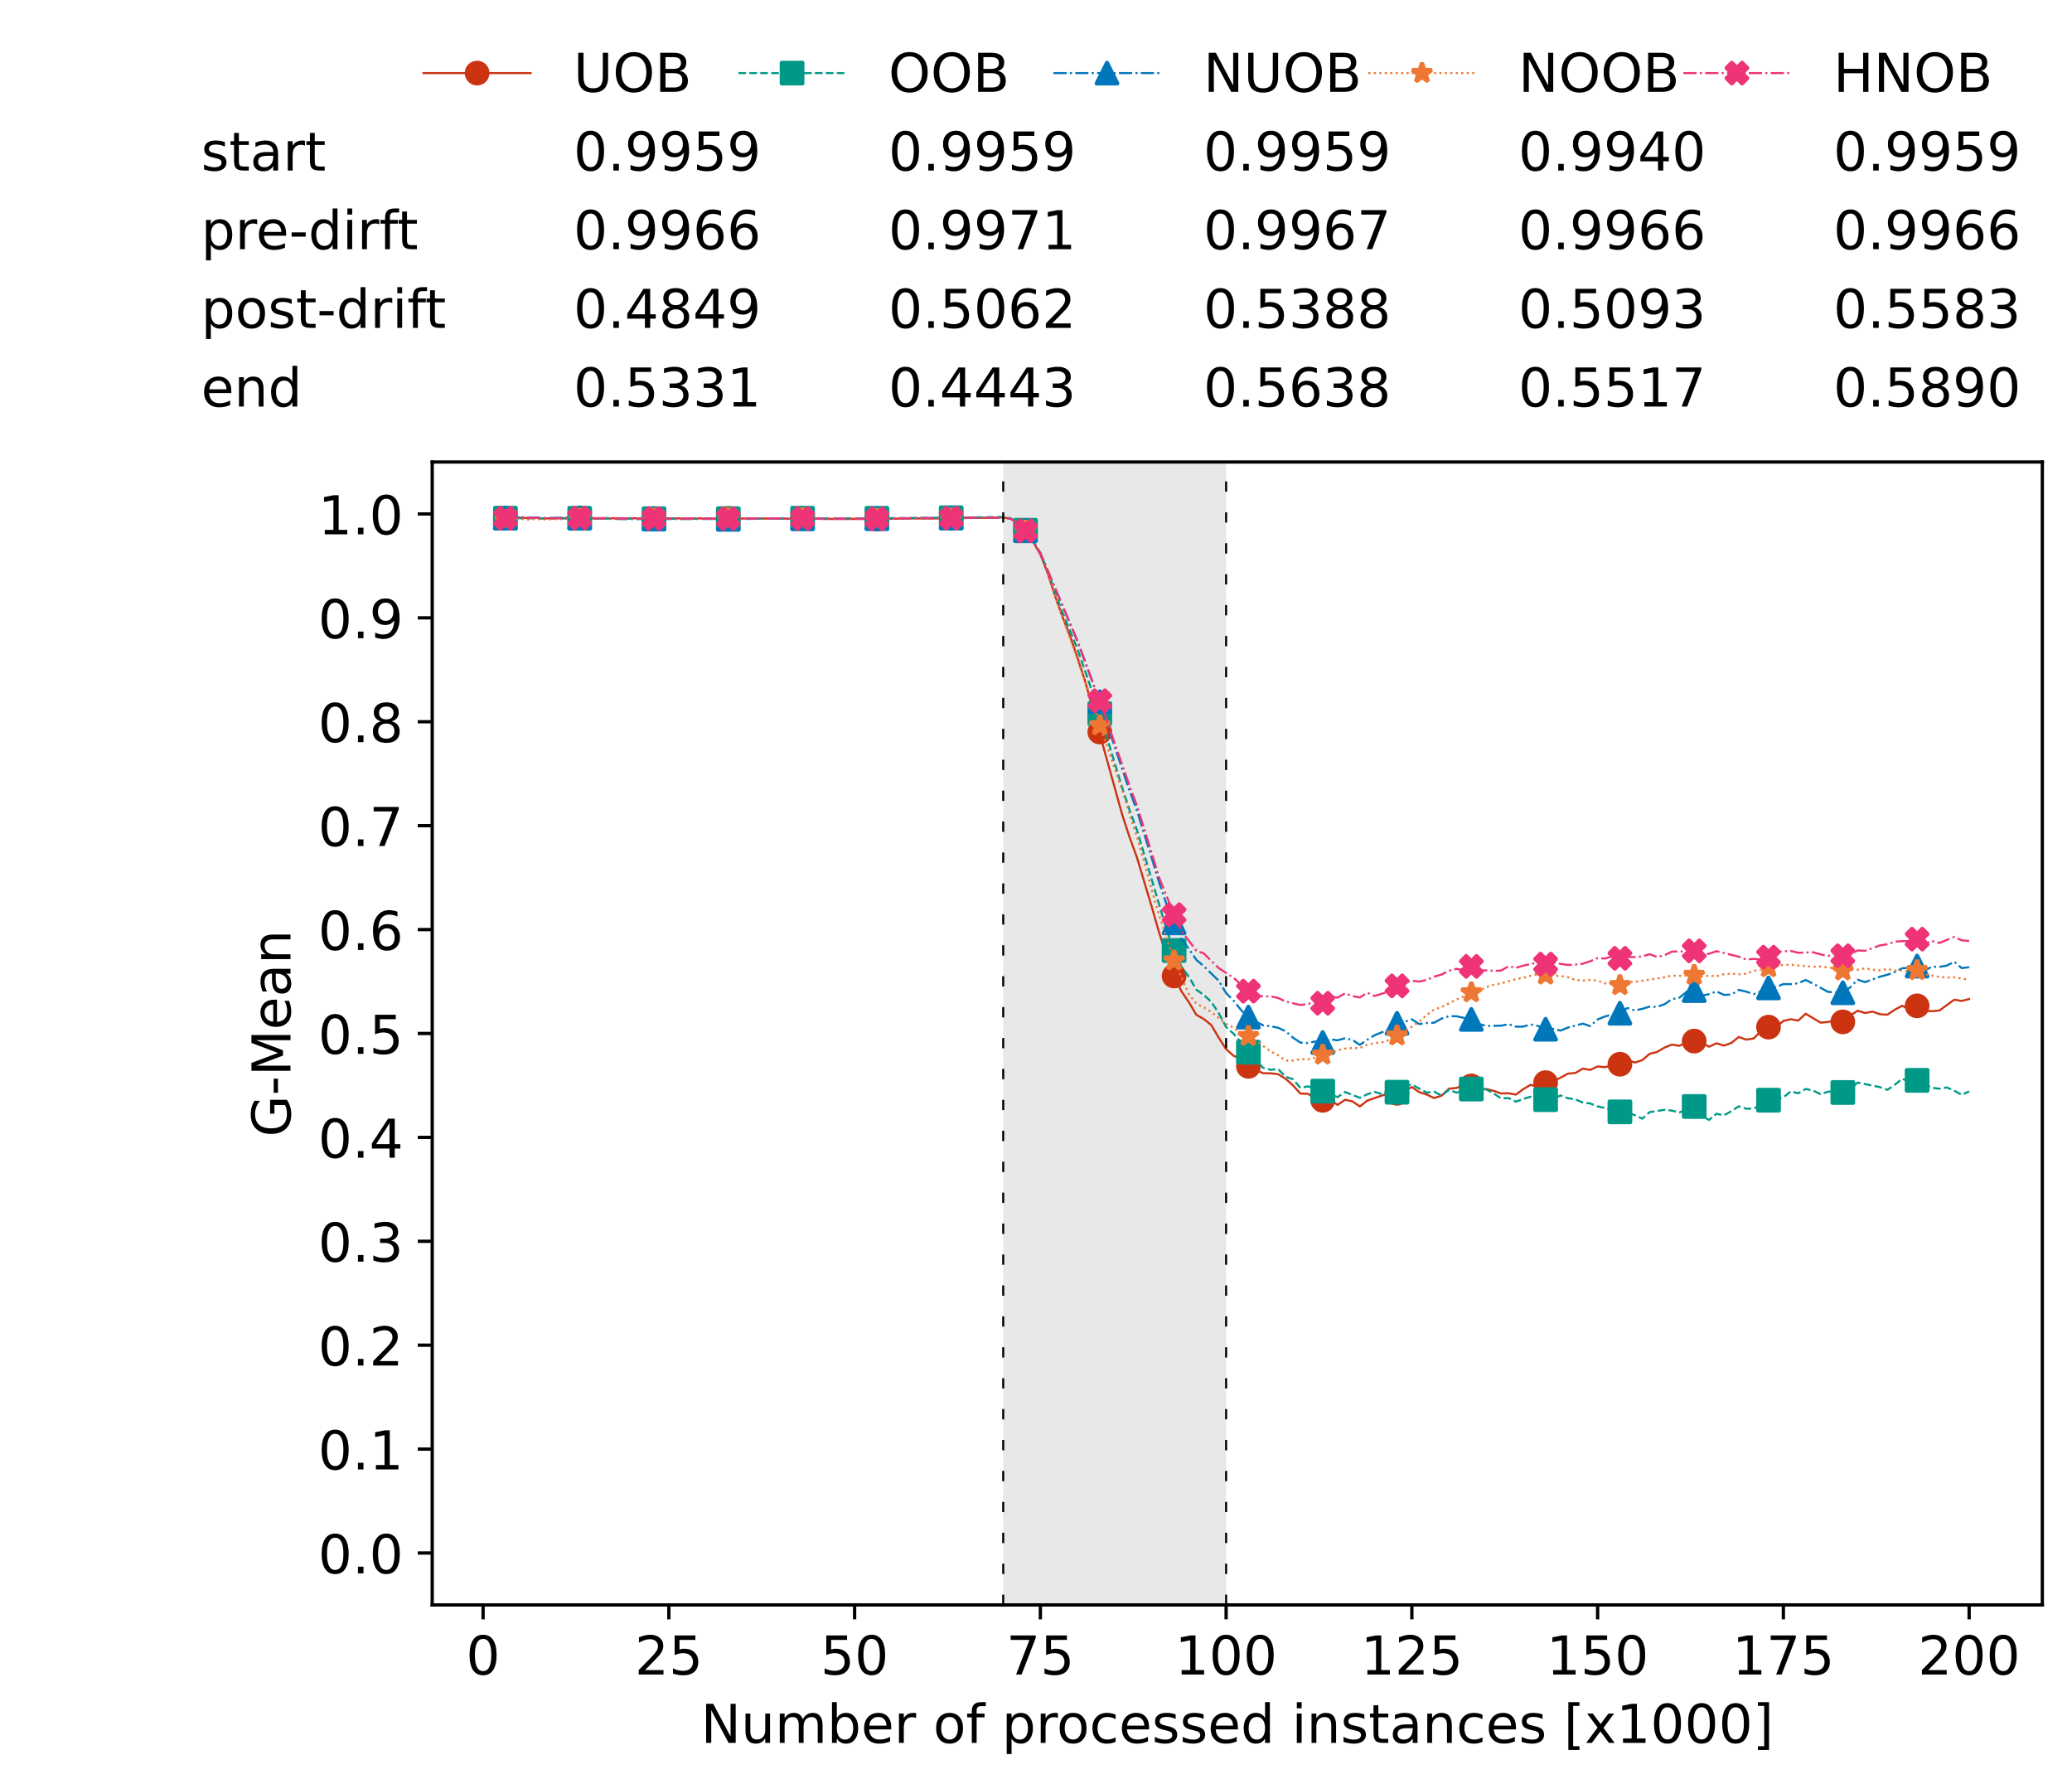 <?xml version="1.0" encoding="utf-8" standalone="no"?>
<!DOCTYPE svg PUBLIC "-//W3C//DTD SVG 1.1//EN"
  "http://www.w3.org/Graphics/SVG/1.1/DTD/svg11.dtd">
<!-- Created with matplotlib (https://matplotlib.org/) -->
<svg height="432.615pt" version="1.1" viewBox="0 0 502.65 432.615" width="502.65pt" xmlns="http://www.w3.org/2000/svg" xmlns:xlink="http://www.w3.org/1999/xlink">
 <defs>
  <style type="text/css">*{stroke-linecap:butt;stroke-linejoin:round;}</style>
 </defs>
 <g id="figure_1">
  <g id="patch_1">
   <path d="M 0 432.615 
L 502.65 432.615 
L 502.65 0 
L 0 0 
z
" style="fill:#ffffff;"/>
  </g>
  <g id="axes_1">
   <g id="patch_2">
    <path d="M 104.85 389.252 
L 495.45 389.252 
L 495.45 112.052 
L 104.85 112.052 
z
" style="fill:#ffffff;"/>
   </g>
   <g id="patch_3">
    <path clip-path="url(#pa8c37e98d7)" d="M 297.446 389.252 
L 297.446 112.052 
L 243.372 112.052 
L 243.372 389.252 
z
" style="fill:#d3d3d3;opacity:0.5;"/>
   </g>
   <g id="matplotlib.axis_1">
    <g id="xtick_1">
     <g id="line2d_1">
      <defs>
       <path d="M 0 0 
L 0 3.5 
" id="mab070d70a1" style="stroke:#000000;stroke-width:0.8;"/>
      </defs>
      <g>
       <use style="stroke:#000000;stroke-width:0.8;" x="117.197" xlink:href="#mab070d70a1" y="389.252"/>
      </g>
     </g>
     <g id="text_1">
      <!-- 0 -->
      <g transform="translate(113.061 406.13)scale(0.13 -0.13)">
       <defs>
        <path d="M 31.781 66.406 
Q 24.172 66.406 20.328 58.906 
Q 16.5 51.422 16.5 36.375 
Q 16.5 21.391 20.328 13.891 
Q 24.172 6.391 31.781 6.391 
Q 39.453 6.391 43.281 13.891 
Q 47.125 21.391 47.125 36.375 
Q 47.125 51.422 43.281 58.906 
Q 39.453 66.406 31.781 66.406 
z
M 31.781 74.219 
Q 44.047 74.219 50.516 64.516 
Q 56.984 54.828 56.984 36.375 
Q 56.984 17.969 50.516 8.266 
Q 44.047 -1.422 31.781 -1.422 
Q 19.531 -1.422 13.062 8.266 
Q 6.594 17.969 6.594 36.375 
Q 6.594 54.828 13.062 64.516 
Q 19.531 74.219 31.781 74.219 
z
" id="DejaVuSans-48"/>
       </defs>
       <use xlink:href="#DejaVuSans-48"/>
      </g>
     </g>
    </g>
    <g id="xtick_2">
     <g id="line2d_2">
      <g>
       <use style="stroke:#000000;stroke-width:0.8;" x="162.259" xlink:href="#mab070d70a1" y="389.252"/>
      </g>
     </g>
     <g id="text_2">
      <!-- 25 -->
      <g transform="translate(153.988 406.13)scale(0.13 -0.13)">
       <defs>
        <path d="M 19.188 8.297 
L 53.609 8.297 
L 53.609 0 
L 7.328 0 
L 7.328 8.297 
Q 12.938 14.109 22.625 23.891 
Q 32.328 33.688 34.812 36.531 
Q 39.547 41.844 41.422 45.531 
Q 43.312 49.219 43.312 52.781 
Q 43.312 58.594 39.234 62.25 
Q 35.156 65.922 28.609 65.922 
Q 23.969 65.922 18.812 64.312 
Q 13.672 62.703 7.812 59.422 
L 7.812 69.391 
Q 13.766 71.781 18.938 73 
Q 24.125 74.219 28.422 74.219 
Q 39.75 74.219 46.484 68.547 
Q 53.219 62.891 53.219 53.422 
Q 53.219 48.922 51.531 44.891 
Q 49.859 40.875 45.406 35.406 
Q 44.188 33.984 37.641 27.219 
Q 31.109 20.453 19.188 8.297 
z
" id="DejaVuSans-50"/>
        <path d="M 10.797 72.906 
L 49.516 72.906 
L 49.516 64.594 
L 19.828 64.594 
L 19.828 46.734 
Q 21.969 47.469 24.109 47.828 
Q 26.266 48.188 28.422 48.188 
Q 40.625 48.188 47.75 41.5 
Q 54.891 34.812 54.891 23.391 
Q 54.891 11.625 47.562 5.094 
Q 40.234 -1.422 26.906 -1.422 
Q 22.312 -1.422 17.547 -0.641 
Q 12.797 0.141 7.719 1.703 
L 7.719 11.625 
Q 12.109 9.234 16.797 8.062 
Q 21.484 6.891 26.703 6.891 
Q 35.156 6.891 40.078 11.328 
Q 45.016 15.766 45.016 23.391 
Q 45.016 31 40.078 35.438 
Q 35.156 39.891 26.703 39.891 
Q 22.75 39.891 18.812 39.016 
Q 14.891 38.141 10.797 36.281 
z
" id="DejaVuSans-53"/>
       </defs>
       <use xlink:href="#DejaVuSans-50"/>
       <use x="63.623" xlink:href="#DejaVuSans-53"/>
      </g>
     </g>
    </g>
    <g id="xtick_3">
     <g id="line2d_3">
      <g>
       <use style="stroke:#000000;stroke-width:0.8;" x="207.322" xlink:href="#mab070d70a1" y="389.252"/>
      </g>
     </g>
     <g id="text_3">
      <!-- 50 -->
      <g transform="translate(199.05 406.13)scale(0.13 -0.13)">
       <use xlink:href="#DejaVuSans-53"/>
       <use x="63.623" xlink:href="#DejaVuSans-48"/>
      </g>
     </g>
    </g>
    <g id="xtick_4">
     <g id="line2d_4">
      <g>
       <use style="stroke:#000000;stroke-width:0.8;" x="252.384" xlink:href="#mab070d70a1" y="389.252"/>
      </g>
     </g>
     <g id="text_4">
      <!-- 75 -->
      <g transform="translate(244.113 406.13)scale(0.13 -0.13)">
       <defs>
        <path d="M 8.203 72.906 
L 55.078 72.906 
L 55.078 68.703 
L 28.609 0 
L 18.312 0 
L 43.219 64.594 
L 8.203 64.594 
z
" id="DejaVuSans-55"/>
       </defs>
       <use xlink:href="#DejaVuSans-55"/>
       <use x="63.623" xlink:href="#DejaVuSans-53"/>
      </g>
     </g>
    </g>
    <g id="xtick_5">
     <g id="line2d_5">
      <g>
       <use style="stroke:#000000;stroke-width:0.8;" x="297.446" xlink:href="#mab070d70a1" y="389.252"/>
      </g>
     </g>
     <g id="text_5">
      <!-- 100 -->
      <g transform="translate(285.039 406.13)scale(0.13 -0.13)">
       <defs>
        <path d="M 12.406 8.297 
L 28.516 8.297 
L 28.516 63.922 
L 10.984 60.406 
L 10.984 69.391 
L 28.422 72.906 
L 38.281 72.906 
L 38.281 8.297 
L 54.391 8.297 
L 54.391 0 
L 12.406 0 
z
" id="DejaVuSans-49"/>
       </defs>
       <use xlink:href="#DejaVuSans-49"/>
       <use x="63.623" xlink:href="#DejaVuSans-48"/>
       <use x="127.246" xlink:href="#DejaVuSans-48"/>
      </g>
     </g>
    </g>
    <g id="xtick_6">
     <g id="line2d_6">
      <g>
       <use style="stroke:#000000;stroke-width:0.8;" x="342.509" xlink:href="#mab070d70a1" y="389.252"/>
      </g>
     </g>
     <g id="text_6">
      <!-- 125 -->
      <g transform="translate(330.102 406.13)scale(0.13 -0.13)">
       <use xlink:href="#DejaVuSans-49"/>
       <use x="63.623" xlink:href="#DejaVuSans-50"/>
       <use x="127.246" xlink:href="#DejaVuSans-53"/>
      </g>
     </g>
    </g>
    <g id="xtick_7">
     <g id="line2d_7">
      <g>
       <use style="stroke:#000000;stroke-width:0.8;" x="387.571" xlink:href="#mab070d70a1" y="389.252"/>
      </g>
     </g>
     <g id="text_7">
      <!-- 150 -->
      <g transform="translate(375.164 406.13)scale(0.13 -0.13)">
       <use xlink:href="#DejaVuSans-49"/>
       <use x="63.623" xlink:href="#DejaVuSans-53"/>
       <use x="127.246" xlink:href="#DejaVuSans-48"/>
      </g>
     </g>
    </g>
    <g id="xtick_8">
     <g id="line2d_8">
      <g>
       <use style="stroke:#000000;stroke-width:0.8;" x="432.633" xlink:href="#mab070d70a1" y="389.252"/>
      </g>
     </g>
     <g id="text_8">
      <!-- 175 -->
      <g transform="translate(420.226 406.13)scale(0.13 -0.13)">
       <use xlink:href="#DejaVuSans-49"/>
       <use x="63.623" xlink:href="#DejaVuSans-55"/>
       <use x="127.246" xlink:href="#DejaVuSans-53"/>
      </g>
     </g>
    </g>
    <g id="xtick_9">
     <g id="line2d_9">
      <g>
       <use style="stroke:#000000;stroke-width:0.8;" x="477.695" xlink:href="#mab070d70a1" y="389.252"/>
      </g>
     </g>
     <g id="text_9">
      <!-- 200 -->
      <g transform="translate(465.289 406.13)scale(0.13 -0.13)">
       <use xlink:href="#DejaVuSans-50"/>
       <use x="63.623" xlink:href="#DejaVuSans-48"/>
       <use x="127.246" xlink:href="#DejaVuSans-48"/>
      </g>
     </g>
    </g>
    <g id="text_10">
     <!-- Number of processed instances [x1000] -->
     <g transform="translate(170.025 422.711)scale(0.13 -0.13)">
      <defs>
       <path d="M 9.812 72.906 
L 23.094 72.906 
L 55.422 11.922 
L 55.422 72.906 
L 64.984 72.906 
L 64.984 0 
L 51.703 0 
L 19.391 60.984 
L 19.391 0 
L 9.812 0 
z
" id="DejaVuSans-78"/>
       <path d="M 8.5 21.578 
L 8.5 54.688 
L 17.484 54.688 
L 17.484 21.922 
Q 17.484 14.156 20.5 10.266 
Q 23.531 6.391 29.594 6.391 
Q 36.859 6.391 41.078 11.031 
Q 45.312 15.672 45.312 23.688 
L 45.312 54.688 
L 54.297 54.688 
L 54.297 0 
L 45.312 0 
L 45.312 8.406 
Q 42.047 3.422 37.719 1 
Q 33.406 -1.422 27.688 -1.422 
Q 18.266 -1.422 13.375 4.438 
Q 8.5 10.297 8.5 21.578 
z
M 31.109 56 
z
" id="DejaVuSans-117"/>
       <path d="M 52 44.188 
Q 55.375 50.25 60.062 53.125 
Q 64.75 56 71.094 56 
Q 79.641 56 84.281 50.016 
Q 88.922 44.047 88.922 33.016 
L 88.922 0 
L 79.891 0 
L 79.891 32.719 
Q 79.891 40.578 77.094 44.375 
Q 74.312 48.188 68.609 48.188 
Q 61.625 48.188 57.562 43.547 
Q 53.516 38.922 53.516 30.906 
L 53.516 0 
L 44.484 0 
L 44.484 32.719 
Q 44.484 40.625 41.703 44.406 
Q 38.922 48.188 33.109 48.188 
Q 26.219 48.188 22.156 43.531 
Q 18.109 38.875 18.109 30.906 
L 18.109 0 
L 9.078 0 
L 9.078 54.688 
L 18.109 54.688 
L 18.109 46.188 
Q 21.188 51.219 25.484 53.609 
Q 29.781 56 35.688 56 
Q 41.656 56 45.828 52.969 
Q 50 49.953 52 44.188 
z
" id="DejaVuSans-109"/>
       <path d="M 48.688 27.297 
Q 48.688 37.203 44.609 42.844 
Q 40.531 48.484 33.406 48.484 
Q 26.266 48.484 22.188 42.844 
Q 18.109 37.203 18.109 27.297 
Q 18.109 17.391 22.188 11.75 
Q 26.266 6.109 33.406 6.109 
Q 40.531 6.109 44.609 11.75 
Q 48.688 17.391 48.688 27.297 
z
M 18.109 46.391 
Q 20.953 51.266 25.266 53.625 
Q 29.594 56 35.594 56 
Q 45.562 56 51.781 48.094 
Q 58.016 40.188 58.016 27.297 
Q 58.016 14.406 51.781 6.484 
Q 45.562 -1.422 35.594 -1.422 
Q 29.594 -1.422 25.266 0.953 
Q 20.953 3.328 18.109 8.203 
L 18.109 0 
L 9.078 0 
L 9.078 75.984 
L 18.109 75.984 
z
" id="DejaVuSans-98"/>
       <path d="M 56.203 29.594 
L 56.203 25.203 
L 14.891 25.203 
Q 15.484 15.922 20.484 11.062 
Q 25.484 6.203 34.422 6.203 
Q 39.594 6.203 44.453 7.469 
Q 49.312 8.734 54.109 11.281 
L 54.109 2.781 
Q 49.266 0.734 44.188 -0.344 
Q 39.109 -1.422 33.891 -1.422 
Q 20.797 -1.422 13.156 6.188 
Q 5.516 13.812 5.516 26.812 
Q 5.516 40.234 12.766 48.109 
Q 20.016 56 32.328 56 
Q 43.359 56 49.781 48.891 
Q 56.203 41.797 56.203 29.594 
z
M 47.219 32.234 
Q 47.125 39.594 43.094 43.984 
Q 39.062 48.391 32.422 48.391 
Q 24.906 48.391 20.391 44.141 
Q 15.875 39.891 15.188 32.172 
z
" id="DejaVuSans-101"/>
       <path d="M 41.109 46.297 
Q 39.594 47.172 37.812 47.578 
Q 36.031 48 33.891 48 
Q 26.266 48 22.188 43.047 
Q 18.109 38.094 18.109 28.812 
L 18.109 0 
L 9.078 0 
L 9.078 54.688 
L 18.109 54.688 
L 18.109 46.188 
Q 20.953 51.172 25.484 53.578 
Q 30.031 56 36.531 56 
Q 37.453 56 38.578 55.875 
Q 39.703 55.766 41.062 55.516 
z
" id="DejaVuSans-114"/>
       <path id="DejaVuSans-32"/>
       <path d="M 30.609 48.391 
Q 23.391 48.391 19.188 42.75 
Q 14.984 37.109 14.984 27.297 
Q 14.984 17.484 19.156 11.844 
Q 23.344 6.203 30.609 6.203 
Q 37.797 6.203 41.984 11.859 
Q 46.188 17.531 46.188 27.297 
Q 46.188 37.016 41.984 42.703 
Q 37.797 48.391 30.609 48.391 
z
M 30.609 56 
Q 42.328 56 49.016 48.375 
Q 55.719 40.766 55.719 27.297 
Q 55.719 13.875 49.016 6.219 
Q 42.328 -1.422 30.609 -1.422 
Q 18.844 -1.422 12.172 6.219 
Q 5.516 13.875 5.516 27.297 
Q 5.516 40.766 12.172 48.375 
Q 18.844 56 30.609 56 
z
" id="DejaVuSans-111"/>
       <path d="M 37.109 75.984 
L 37.109 68.5 
L 28.516 68.5 
Q 23.688 68.5 21.797 66.547 
Q 19.922 64.594 19.922 59.516 
L 19.922 54.688 
L 34.719 54.688 
L 34.719 47.703 
L 19.922 47.703 
L 19.922 0 
L 10.891 0 
L 10.891 47.703 
L 2.297 47.703 
L 2.297 54.688 
L 10.891 54.688 
L 10.891 58.5 
Q 10.891 67.625 15.141 71.797 
Q 19.391 75.984 28.609 75.984 
z
" id="DejaVuSans-102"/>
       <path d="M 18.109 8.203 
L 18.109 -20.797 
L 9.078 -20.797 
L 9.078 54.688 
L 18.109 54.688 
L 18.109 46.391 
Q 20.953 51.266 25.266 53.625 
Q 29.594 56 35.594 56 
Q 45.562 56 51.781 48.094 
Q 58.016 40.188 58.016 27.297 
Q 58.016 14.406 51.781 6.484 
Q 45.562 -1.422 35.594 -1.422 
Q 29.594 -1.422 25.266 0.953 
Q 20.953 3.328 18.109 8.203 
z
M 48.688 27.297 
Q 48.688 37.203 44.609 42.844 
Q 40.531 48.484 33.406 48.484 
Q 26.266 48.484 22.188 42.844 
Q 18.109 37.203 18.109 27.297 
Q 18.109 17.391 22.188 11.75 
Q 26.266 6.109 33.406 6.109 
Q 40.531 6.109 44.609 11.75 
Q 48.688 17.391 48.688 27.297 
z
" id="DejaVuSans-112"/>
       <path d="M 48.781 52.594 
L 48.781 44.188 
Q 44.969 46.297 41.141 47.344 
Q 37.312 48.391 33.406 48.391 
Q 24.656 48.391 19.812 42.844 
Q 14.984 37.312 14.984 27.297 
Q 14.984 17.281 19.812 11.734 
Q 24.656 6.203 33.406 6.203 
Q 37.312 6.203 41.141 7.25 
Q 44.969 8.297 48.781 10.406 
L 48.781 2.094 
Q 45.016 0.344 40.984 -0.531 
Q 36.969 -1.422 32.422 -1.422 
Q 20.062 -1.422 12.781 6.344 
Q 5.516 14.109 5.516 27.297 
Q 5.516 40.672 12.859 48.328 
Q 20.219 56 33.016 56 
Q 37.156 56 41.109 55.141 
Q 45.062 54.297 48.781 52.594 
z
" id="DejaVuSans-99"/>
       <path d="M 44.281 53.078 
L 44.281 44.578 
Q 40.484 46.531 36.375 47.5 
Q 32.281 48.484 27.875 48.484 
Q 21.188 48.484 17.844 46.438 
Q 14.5 44.391 14.5 40.281 
Q 14.5 37.156 16.891 35.375 
Q 19.281 33.594 26.516 31.984 
L 29.594 31.297 
Q 39.156 29.25 43.188 25.516 
Q 47.219 21.781 47.219 15.094 
Q 47.219 7.469 41.188 3.016 
Q 35.156 -1.422 24.609 -1.422 
Q 20.219 -1.422 15.453 -0.562 
Q 10.688 0.297 5.422 2 
L 5.422 11.281 
Q 10.406 8.688 15.234 7.391 
Q 20.062 6.109 24.812 6.109 
Q 31.156 6.109 34.562 8.281 
Q 37.984 10.453 37.984 14.406 
Q 37.984 18.062 35.516 20.016 
Q 33.062 21.969 24.703 23.781 
L 21.578 24.516 
Q 13.234 26.266 9.516 29.906 
Q 5.812 33.547 5.812 39.891 
Q 5.812 47.609 11.281 51.797 
Q 16.75 56 26.812 56 
Q 31.781 56 36.172 55.266 
Q 40.578 54.547 44.281 53.078 
z
" id="DejaVuSans-115"/>
       <path d="M 45.406 46.391 
L 45.406 75.984 
L 54.391 75.984 
L 54.391 0 
L 45.406 0 
L 45.406 8.203 
Q 42.578 3.328 38.25 0.953 
Q 33.938 -1.422 27.875 -1.422 
Q 17.969 -1.422 11.734 6.484 
Q 5.516 14.406 5.516 27.297 
Q 5.516 40.188 11.734 48.094 
Q 17.969 56 27.875 56 
Q 33.938 56 38.25 53.625 
Q 42.578 51.266 45.406 46.391 
z
M 14.797 27.297 
Q 14.797 17.391 18.875 11.75 
Q 22.953 6.109 30.078 6.109 
Q 37.203 6.109 41.297 11.75 
Q 45.406 17.391 45.406 27.297 
Q 45.406 37.203 41.297 42.844 
Q 37.203 48.484 30.078 48.484 
Q 22.953 48.484 18.875 42.844 
Q 14.797 37.203 14.797 27.297 
z
" id="DejaVuSans-100"/>
       <path d="M 9.422 54.688 
L 18.406 54.688 
L 18.406 0 
L 9.422 0 
z
M 9.422 75.984 
L 18.406 75.984 
L 18.406 64.594 
L 9.422 64.594 
z
" id="DejaVuSans-105"/>
       <path d="M 54.891 33.016 
L 54.891 0 
L 45.906 0 
L 45.906 32.719 
Q 45.906 40.484 42.875 44.328 
Q 39.844 48.188 33.797 48.188 
Q 26.516 48.188 22.312 43.547 
Q 18.109 38.922 18.109 30.906 
L 18.109 0 
L 9.078 0 
L 9.078 54.688 
L 18.109 54.688 
L 18.109 46.188 
Q 21.344 51.125 25.703 53.562 
Q 30.078 56 35.797 56 
Q 45.219 56 50.047 50.172 
Q 54.891 44.344 54.891 33.016 
z
" id="DejaVuSans-110"/>
       <path d="M 18.312 70.219 
L 18.312 54.688 
L 36.812 54.688 
L 36.812 47.703 
L 18.312 47.703 
L 18.312 18.016 
Q 18.312 11.328 20.141 9.422 
Q 21.969 7.516 27.594 7.516 
L 36.812 7.516 
L 36.812 0 
L 27.594 0 
Q 17.188 0 13.234 3.875 
Q 9.281 7.766 9.281 18.016 
L 9.281 47.703 
L 2.688 47.703 
L 2.688 54.688 
L 9.281 54.688 
L 9.281 70.219 
z
" id="DejaVuSans-116"/>
       <path d="M 34.281 27.484 
Q 23.391 27.484 19.188 25 
Q 14.984 22.516 14.984 16.5 
Q 14.984 11.719 18.141 8.906 
Q 21.297 6.109 26.703 6.109 
Q 34.188 6.109 38.703 11.406 
Q 43.219 16.703 43.219 25.484 
L 43.219 27.484 
z
M 52.203 31.203 
L 52.203 0 
L 43.219 0 
L 43.219 8.297 
Q 40.141 3.328 35.547 0.953 
Q 30.953 -1.422 24.312 -1.422 
Q 15.922 -1.422 10.953 3.297 
Q 6 8.016 6 15.922 
Q 6 25.141 12.172 29.828 
Q 18.359 34.516 30.609 34.516 
L 43.219 34.516 
L 43.219 35.406 
Q 43.219 41.609 39.141 45 
Q 35.062 48.391 27.688 48.391 
Q 23 48.391 18.547 47.266 
Q 14.109 46.141 10.016 43.891 
L 10.016 52.203 
Q 14.938 54.109 19.578 55.047 
Q 24.219 56 28.609 56 
Q 40.484 56 46.344 49.844 
Q 52.203 43.703 52.203 31.203 
z
" id="DejaVuSans-97"/>
       <path d="M 8.594 75.984 
L 29.297 75.984 
L 29.297 69 
L 17.578 69 
L 17.578 -6.203 
L 29.297 -6.203 
L 29.297 -13.188 
L 8.594 -13.188 
z
" id="DejaVuSans-91"/>
       <path d="M 54.891 54.688 
L 35.109 28.078 
L 55.906 0 
L 45.312 0 
L 29.391 21.484 
L 13.484 0 
L 2.875 0 
L 24.125 28.609 
L 4.688 54.688 
L 15.281 54.688 
L 29.781 35.203 
L 44.281 54.688 
z
" id="DejaVuSans-120"/>
       <path d="M 30.422 75.984 
L 30.422 -13.188 
L 9.719 -13.188 
L 9.719 -6.203 
L 21.391 -6.203 
L 21.391 69 
L 9.719 69 
L 9.719 75.984 
z
" id="DejaVuSans-93"/>
      </defs>
      <use xlink:href="#DejaVuSans-78"/>
      <use x="74.805" xlink:href="#DejaVuSans-117"/>
      <use x="138.184" xlink:href="#DejaVuSans-109"/>
      <use x="235.596" xlink:href="#DejaVuSans-98"/>
      <use x="299.072" xlink:href="#DejaVuSans-101"/>
      <use x="360.596" xlink:href="#DejaVuSans-114"/>
      <use x="401.709" xlink:href="#DejaVuSans-32"/>
      <use x="433.496" xlink:href="#DejaVuSans-111"/>
      <use x="494.678" xlink:href="#DejaVuSans-102"/>
      <use x="529.883" xlink:href="#DejaVuSans-32"/>
      <use x="561.67" xlink:href="#DejaVuSans-112"/>
      <use x="625.146" xlink:href="#DejaVuSans-114"/>
      <use x="664.01" xlink:href="#DejaVuSans-111"/>
      <use x="725.191" xlink:href="#DejaVuSans-99"/>
      <use x="780.172" xlink:href="#DejaVuSans-101"/>
      <use x="841.695" xlink:href="#DejaVuSans-115"/>
      <use x="893.795" xlink:href="#DejaVuSans-115"/>
      <use x="945.895" xlink:href="#DejaVuSans-101"/>
      <use x="1007.418" xlink:href="#DejaVuSans-100"/>
      <use x="1070.895" xlink:href="#DejaVuSans-32"/>
      <use x="1102.682" xlink:href="#DejaVuSans-105"/>
      <use x="1130.465" xlink:href="#DejaVuSans-110"/>
      <use x="1193.844" xlink:href="#DejaVuSans-115"/>
      <use x="1245.943" xlink:href="#DejaVuSans-116"/>
      <use x="1285.152" xlink:href="#DejaVuSans-97"/>
      <use x="1346.432" xlink:href="#DejaVuSans-110"/>
      <use x="1409.811" xlink:href="#DejaVuSans-99"/>
      <use x="1464.791" xlink:href="#DejaVuSans-101"/>
      <use x="1526.314" xlink:href="#DejaVuSans-115"/>
      <use x="1578.414" xlink:href="#DejaVuSans-32"/>
      <use x="1610.201" xlink:href="#DejaVuSans-91"/>
      <use x="1649.215" xlink:href="#DejaVuSans-120"/>
      <use x="1708.395" xlink:href="#DejaVuSans-49"/>
      <use x="1772.018" xlink:href="#DejaVuSans-48"/>
      <use x="1835.641" xlink:href="#DejaVuSans-48"/>
      <use x="1899.264" xlink:href="#DejaVuSans-48"/>
      <use x="1962.887" xlink:href="#DejaVuSans-93"/>
     </g>
    </g>
   </g>
   <g id="matplotlib.axis_2">
    <g id="ytick_1">
     <g id="line2d_10">
      <defs>
       <path d="M 0 0 
L -3.5 0 
" id="ma6a7d24e4d" style="stroke:#000000;stroke-width:0.8;"/>
      </defs>
      <g>
       <use style="stroke:#000000;stroke-width:0.8;" x="104.85" xlink:href="#ma6a7d24e4d" y="376.652"/>
      </g>
     </g>
     <g id="text_11">
      <!-- 0.0 -->
      <g transform="translate(77.176 381.591)scale(0.13 -0.13)">
       <defs>
        <path d="M 10.688 12.406 
L 21 12.406 
L 21 0 
L 10.688 0 
z
" id="DejaVuSans-46"/>
       </defs>
       <use xlink:href="#DejaVuSans-48"/>
       <use x="63.623" xlink:href="#DejaVuSans-46"/>
       <use x="95.41" xlink:href="#DejaVuSans-48"/>
      </g>
     </g>
    </g>
    <g id="ytick_2">
     <g id="line2d_11">
      <g>
       <use style="stroke:#000000;stroke-width:0.8;" x="104.85" xlink:href="#ma6a7d24e4d" y="351.452"/>
      </g>
     </g>
     <g id="text_12">
      <!-- 0.1 -->
      <g transform="translate(77.176 356.391)scale(0.13 -0.13)">
       <use xlink:href="#DejaVuSans-48"/>
       <use x="63.623" xlink:href="#DejaVuSans-46"/>
       <use x="95.41" xlink:href="#DejaVuSans-49"/>
      </g>
     </g>
    </g>
    <g id="ytick_3">
     <g id="line2d_12">
      <g>
       <use style="stroke:#000000;stroke-width:0.8;" x="104.85" xlink:href="#ma6a7d24e4d" y="326.252"/>
      </g>
     </g>
     <g id="text_13">
      <!-- 0.2 -->
      <g transform="translate(77.176 331.191)scale(0.13 -0.13)">
       <use xlink:href="#DejaVuSans-48"/>
       <use x="63.623" xlink:href="#DejaVuSans-46"/>
       <use x="95.41" xlink:href="#DejaVuSans-50"/>
      </g>
     </g>
    </g>
    <g id="ytick_4">
     <g id="line2d_13">
      <g>
       <use style="stroke:#000000;stroke-width:0.8;" x="104.85" xlink:href="#ma6a7d24e4d" y="301.052"/>
      </g>
     </g>
     <g id="text_14">
      <!-- 0.3 -->
      <g transform="translate(77.176 305.991)scale(0.13 -0.13)">
       <defs>
        <path d="M 40.578 39.312 
Q 47.656 37.797 51.625 33 
Q 55.609 28.219 55.609 21.188 
Q 55.609 10.406 48.188 4.484 
Q 40.766 -1.422 27.094 -1.422 
Q 22.516 -1.422 17.656 -0.516 
Q 12.797 0.391 7.625 2.203 
L 7.625 11.719 
Q 11.719 9.328 16.594 8.109 
Q 21.484 6.891 26.812 6.891 
Q 36.078 6.891 40.938 10.547 
Q 45.797 14.203 45.797 21.188 
Q 45.797 27.641 41.281 31.266 
Q 36.766 34.906 28.719 34.906 
L 20.219 34.906 
L 20.219 43.016 
L 29.109 43.016 
Q 36.375 43.016 40.234 45.922 
Q 44.094 48.828 44.094 54.297 
Q 44.094 59.906 40.109 62.906 
Q 36.141 65.922 28.719 65.922 
Q 24.656 65.922 20.016 65.031 
Q 15.375 64.156 9.812 62.312 
L 9.812 71.094 
Q 15.438 72.656 20.344 73.438 
Q 25.25 74.219 29.594 74.219 
Q 40.828 74.219 47.359 69.109 
Q 53.906 64.016 53.906 55.328 
Q 53.906 49.266 50.438 45.094 
Q 46.969 40.922 40.578 39.312 
z
" id="DejaVuSans-51"/>
       </defs>
       <use xlink:href="#DejaVuSans-48"/>
       <use x="63.623" xlink:href="#DejaVuSans-46"/>
       <use x="95.41" xlink:href="#DejaVuSans-51"/>
      </g>
     </g>
    </g>
    <g id="ytick_5">
     <g id="line2d_14">
      <g>
       <use style="stroke:#000000;stroke-width:0.8;" x="104.85" xlink:href="#ma6a7d24e4d" y="275.852"/>
      </g>
     </g>
     <g id="text_15">
      <!-- 0.4 -->
      <g transform="translate(77.176 280.791)scale(0.13 -0.13)">
       <defs>
        <path d="M 37.797 64.312 
L 12.891 25.391 
L 37.797 25.391 
z
M 35.203 72.906 
L 47.609 72.906 
L 47.609 25.391 
L 58.016 25.391 
L 58.016 17.188 
L 47.609 17.188 
L 47.609 0 
L 37.797 0 
L 37.797 17.188 
L 4.891 17.188 
L 4.891 26.703 
z
" id="DejaVuSans-52"/>
       </defs>
       <use xlink:href="#DejaVuSans-48"/>
       <use x="63.623" xlink:href="#DejaVuSans-46"/>
       <use x="95.41" xlink:href="#DejaVuSans-52"/>
      </g>
     </g>
    </g>
    <g id="ytick_6">
     <g id="line2d_15">
      <g>
       <use style="stroke:#000000;stroke-width:0.8;" x="104.85" xlink:href="#ma6a7d24e4d" y="250.652"/>
      </g>
     </g>
     <g id="text_16">
      <!-- 0.5 -->
      <g transform="translate(77.176 255.591)scale(0.13 -0.13)">
       <use xlink:href="#DejaVuSans-48"/>
       <use x="63.623" xlink:href="#DejaVuSans-46"/>
       <use x="95.41" xlink:href="#DejaVuSans-53"/>
      </g>
     </g>
    </g>
    <g id="ytick_7">
     <g id="line2d_16">
      <g>
       <use style="stroke:#000000;stroke-width:0.8;" x="104.85" xlink:href="#ma6a7d24e4d" y="225.452"/>
      </g>
     </g>
     <g id="text_17">
      <!-- 0.6 -->
      <g transform="translate(77.176 230.391)scale(0.13 -0.13)">
       <defs>
        <path d="M 33.016 40.375 
Q 26.375 40.375 22.484 35.828 
Q 18.609 31.297 18.609 23.391 
Q 18.609 15.531 22.484 10.953 
Q 26.375 6.391 33.016 6.391 
Q 39.656 6.391 43.531 10.953 
Q 47.406 15.531 47.406 23.391 
Q 47.406 31.297 43.531 35.828 
Q 39.656 40.375 33.016 40.375 
z
M 52.594 71.297 
L 52.594 62.312 
Q 48.875 64.062 45.094 64.984 
Q 41.312 65.922 37.594 65.922 
Q 27.828 65.922 22.672 59.328 
Q 17.531 52.734 16.797 39.406 
Q 19.672 43.656 24.016 45.922 
Q 28.375 48.188 33.594 48.188 
Q 44.578 48.188 50.953 41.516 
Q 57.328 34.859 57.328 23.391 
Q 57.328 12.156 50.688 5.359 
Q 44.047 -1.422 33.016 -1.422 
Q 20.359 -1.422 13.672 8.266 
Q 6.984 17.969 6.984 36.375 
Q 6.984 53.656 15.188 63.938 
Q 23.391 74.219 37.203 74.219 
Q 40.922 74.219 44.703 73.484 
Q 48.484 72.75 52.594 71.297 
z
" id="DejaVuSans-54"/>
       </defs>
       <use xlink:href="#DejaVuSans-48"/>
       <use x="63.623" xlink:href="#DejaVuSans-46"/>
       <use x="95.41" xlink:href="#DejaVuSans-54"/>
      </g>
     </g>
    </g>
    <g id="ytick_8">
     <g id="line2d_17">
      <g>
       <use style="stroke:#000000;stroke-width:0.8;" x="104.85" xlink:href="#ma6a7d24e4d" y="200.252"/>
      </g>
     </g>
     <g id="text_18">
      <!-- 0.7 -->
      <g transform="translate(77.176 205.191)scale(0.13 -0.13)">
       <use xlink:href="#DejaVuSans-48"/>
       <use x="63.623" xlink:href="#DejaVuSans-46"/>
       <use x="95.41" xlink:href="#DejaVuSans-55"/>
      </g>
     </g>
    </g>
    <g id="ytick_9">
     <g id="line2d_18">
      <g>
       <use style="stroke:#000000;stroke-width:0.8;" x="104.85" xlink:href="#ma6a7d24e4d" y="175.052"/>
      </g>
     </g>
     <g id="text_19">
      <!-- 0.8 -->
      <g transform="translate(77.176 179.991)scale(0.13 -0.13)">
       <defs>
        <path d="M 31.781 34.625 
Q 24.75 34.625 20.719 30.859 
Q 16.703 27.094 16.703 20.516 
Q 16.703 13.922 20.719 10.156 
Q 24.75 6.391 31.781 6.391 
Q 38.812 6.391 42.859 10.172 
Q 46.922 13.969 46.922 20.516 
Q 46.922 27.094 42.891 30.859 
Q 38.875 34.625 31.781 34.625 
z
M 21.922 38.812 
Q 15.578 40.375 12.031 44.719 
Q 8.5 49.078 8.5 55.328 
Q 8.5 64.062 14.719 69.141 
Q 20.953 74.219 31.781 74.219 
Q 42.672 74.219 48.875 69.141 
Q 55.078 64.062 55.078 55.328 
Q 55.078 49.078 51.531 44.719 
Q 48 40.375 41.703 38.812 
Q 48.828 37.156 52.797 32.312 
Q 56.781 27.484 56.781 20.516 
Q 56.781 9.906 50.312 4.234 
Q 43.844 -1.422 31.781 -1.422 
Q 19.734 -1.422 13.25 4.234 
Q 6.781 9.906 6.781 20.516 
Q 6.781 27.484 10.781 32.312 
Q 14.797 37.156 21.922 38.812 
z
M 18.312 54.391 
Q 18.312 48.734 21.844 45.562 
Q 25.391 42.391 31.781 42.391 
Q 38.141 42.391 41.719 45.562 
Q 45.312 48.734 45.312 54.391 
Q 45.312 60.062 41.719 63.234 
Q 38.141 66.406 31.781 66.406 
Q 25.391 66.406 21.844 63.234 
Q 18.312 60.062 18.312 54.391 
z
" id="DejaVuSans-56"/>
       </defs>
       <use xlink:href="#DejaVuSans-48"/>
       <use x="63.623" xlink:href="#DejaVuSans-46"/>
       <use x="95.41" xlink:href="#DejaVuSans-56"/>
      </g>
     </g>
    </g>
    <g id="ytick_10">
     <g id="line2d_19">
      <g>
       <use style="stroke:#000000;stroke-width:0.8;" x="104.85" xlink:href="#ma6a7d24e4d" y="149.852"/>
      </g>
     </g>
     <g id="text_20">
      <!-- 0.9 -->
      <g transform="translate(77.176 154.791)scale(0.13 -0.13)">
       <defs>
        <path d="M 10.984 1.516 
L 10.984 10.5 
Q 14.703 8.734 18.5 7.812 
Q 22.312 6.891 25.984 6.891 
Q 35.75 6.891 40.891 13.453 
Q 46.047 20.016 46.781 33.406 
Q 43.953 29.203 39.594 26.953 
Q 35.25 24.703 29.984 24.703 
Q 19.047 24.703 12.672 31.312 
Q 6.297 37.938 6.297 49.422 
Q 6.297 60.641 12.938 67.422 
Q 19.578 74.219 30.609 74.219 
Q 43.266 74.219 49.922 64.516 
Q 56.594 54.828 56.594 36.375 
Q 56.594 19.141 48.406 8.859 
Q 40.234 -1.422 26.422 -1.422 
Q 22.703 -1.422 18.891 -0.688 
Q 15.094 0.047 10.984 1.516 
z
M 30.609 32.422 
Q 37.25 32.422 41.125 36.953 
Q 45.016 41.5 45.016 49.422 
Q 45.016 57.281 41.125 61.844 
Q 37.25 66.406 30.609 66.406 
Q 23.969 66.406 20.094 61.844 
Q 16.219 57.281 16.219 49.422 
Q 16.219 41.5 20.094 36.953 
Q 23.969 32.422 30.609 32.422 
z
" id="DejaVuSans-57"/>
       </defs>
       <use xlink:href="#DejaVuSans-48"/>
       <use x="63.623" xlink:href="#DejaVuSans-46"/>
       <use x="95.41" xlink:href="#DejaVuSans-57"/>
      </g>
     </g>
    </g>
    <g id="ytick_11">
     <g id="line2d_20">
      <g>
       <use style="stroke:#000000;stroke-width:0.8;" x="104.85" xlink:href="#ma6a7d24e4d" y="124.652"/>
      </g>
     </g>
     <g id="text_21">
      <!-- 1.0 -->
      <g transform="translate(77.176 129.591)scale(0.13 -0.13)">
       <use xlink:href="#DejaVuSans-49"/>
       <use x="63.623" xlink:href="#DejaVuSans-46"/>
       <use x="95.41" xlink:href="#DejaVuSans-48"/>
      </g>
     </g>
    </g>
    <g id="text_22">
     <!-- G-Mean -->
     <g transform="translate(70.472 275.744)rotate(-90)scale(0.13 -0.13)">
      <defs>
       <path d="M 59.516 10.406 
L 59.516 29.984 
L 43.406 29.984 
L 43.406 38.094 
L 69.281 38.094 
L 69.281 6.781 
Q 63.578 2.734 56.688 0.656 
Q 49.812 -1.422 42 -1.422 
Q 24.906 -1.422 15.25 8.562 
Q 5.609 18.562 5.609 36.375 
Q 5.609 54.25 15.25 64.234 
Q 24.906 74.219 42 74.219 
Q 49.125 74.219 55.547 72.453 
Q 61.969 70.703 67.391 67.281 
L 67.391 56.781 
Q 61.922 61.422 55.766 63.766 
Q 49.609 66.109 42.828 66.109 
Q 29.438 66.109 22.719 58.641 
Q 16.016 51.172 16.016 36.375 
Q 16.016 21.625 22.719 14.156 
Q 29.438 6.688 42.828 6.688 
Q 48.047 6.688 52.141 7.594 
Q 56.25 8.5 59.516 10.406 
z
" id="DejaVuSans-71"/>
       <path d="M 4.891 31.391 
L 31.203 31.391 
L 31.203 23.391 
L 4.891 23.391 
z
" id="DejaVuSans-45"/>
       <path d="M 9.812 72.906 
L 24.516 72.906 
L 43.109 23.297 
L 61.812 72.906 
L 76.516 72.906 
L 76.516 0 
L 66.891 0 
L 66.891 64.016 
L 48.094 14.016 
L 38.188 14.016 
L 19.391 64.016 
L 19.391 0 
L 9.812 0 
z
" id="DejaVuSans-77"/>
      </defs>
      <use xlink:href="#DejaVuSans-71"/>
      <use x="77.49" xlink:href="#DejaVuSans-45"/>
      <use x="113.574" xlink:href="#DejaVuSans-77"/>
      <use x="199.854" xlink:href="#DejaVuSans-101"/>
      <use x="261.377" xlink:href="#DejaVuSans-97"/>
      <use x="322.656" xlink:href="#DejaVuSans-110"/>
     </g>
    </g>
   </g>
   <g id="line2d_21"/>
   <g id="line2d_22"/>
   <g id="line2d_23"/>
   <g id="line2d_24"/>
   <g id="line2d_25"/>
   <g id="line2d_26">
    <path clip-path="url(#pa8c37e98d7)" d="M 122.605 125.68 
L 124.407 125.418 
L 128.012 125.677 
L 129.815 125.569 
L 131.617 125.748 
L 135.222 125.69 
L 140.629 125.655 
L 153.247 125.698 
L 182.087 125.748 
L 187.494 125.758 
L 191.099 125.81 
L 194.704 125.734 
L 200.112 125.873 
L 203.717 125.871 
L 214.532 125.86 
L 221.742 125.735 
L 225.347 125.748 
L 228.952 125.708 
L 232.557 125.66 
L 234.359 125.573 
L 237.964 125.611 
L 243.372 125.499 
L 245.174 125.816 
L 246.976 126.909 
L 248.779 128.693 
L 250.581 131.353 
L 252.384 134.466 
L 254.186 139.104 
L 255.989 144.631 
L 257.791 149.693 
L 259.594 154.292 
L 261.396 159.5 
L 263.199 165.076 
L 272.211 197.489 
L 274.014 203.019 
L 275.816 207.963 
L 279.421 219.997 
L 281.224 226.275 
L 283.026 231.776 
L 284.829 236.713 
L 286.631 240.469 
L 288.434 243.101 
L 290.236 246.134 
L 292.039 247.154 
L 293.841 248.604 
L 295.644 251.648 
L 297.446 254.461 
L 299.249 256.061 
L 301.051 256.83 
L 302.854 258.623 
L 304.656 259.542 
L 306.459 260.296 
L 308.261 260.313 
L 310.064 260.522 
L 311.866 261.633 
L 313.669 263.236 
L 315.471 265.226 
L 317.274 265.278 
L 319.076 266.398 
L 320.879 266.862 
L 322.681 266.764 
L 324.484 267.968 
L 326.286 266.726 
L 328.089 267.118 
L 329.891 268.362 
L 331.694 266.936 
L 335.299 265.678 
L 337.101 265.247 
L 338.904 265.163 
L 340.706 264.593 
L 342.509 263.645 
L 344.311 264.898 
L 346.114 265.463 
L 347.916 266.315 
L 349.719 265.742 
L 351.521 264.048 
L 353.324 263.861 
L 355.126 263.265 
L 356.928 263.382 
L 358.731 264.315 
L 360.533 264.12 
L 362.336 264.566 
L 364.138 265.197 
L 365.941 265.158 
L 367.743 265.475 
L 369.546 264.14 
L 371.348 263.09 
L 373.151 263.718 
L 374.953 262.574 
L 376.756 262.203 
L 378.558 261.395 
L 380.361 260.386 
L 382.163 260.24 
L 383.966 259.186 
L 385.768 259.484 
L 387.571 258.652 
L 389.373 258.837 
L 391.176 258.315 
L 392.978 258.115 
L 394.781 257.115 
L 396.583 257.697 
L 398.386 257.143 
L 400.188 255.587 
L 401.991 255.143 
L 403.793 254.077 
L 405.596 253.345 
L 407.398 253.637 
L 409.201 252.873 
L 411.003 252.503 
L 412.806 252.932 
L 414.608 253.867 
L 416.411 253.023 
L 418.213 253.598 
L 420.016 252.942 
L 421.818 251.508 
L 423.621 252.144 
L 425.423 251.857 
L 427.226 250.088 
L 429.028 249.115 
L 430.831 249.093 
L 432.633 247.616 
L 434.436 247.196 
L 436.238 247.524 
L 438.041 245.864 
L 441.646 248.021 
L 443.448 247.875 
L 445.251 247.445 
L 447.053 247.837 
L 448.856 246.321 
L 450.658 245.129 
L 452.461 245.694 
L 454.263 245.35 
L 456.066 245.99 
L 457.868 246.098 
L 459.671 244.882 
L 461.473 243.915 
L 463.276 244.884 
L 465.078 243.954 
L 466.881 245.169 
L 468.683 245.246 
L 470.485 245.081 
L 474.09 242.459 
L 475.893 242.762 
L 477.695 242.305 
L 477.695 242.305 
" style="fill:none;stroke:#cc3311;stroke-linecap:square;stroke-width:0.5;"/>
    <defs>
     <path d="M 0 2.5 
C 0.663 2.5 1.299 2.237 1.768 1.768 
C 2.237 1.299 2.5 0.663 2.5 0 
C 2.5 -0.663 2.237 -1.299 1.768 -1.768 
C 1.299 -2.237 0.663 -2.5 0 -2.5 
C -0.663 -2.5 -1.299 -2.237 -1.768 -1.768 
C -2.237 -1.299 -2.5 -0.663 -2.5 0 
C -2.5 0.663 -2.237 1.299 -1.768 1.768 
C -1.299 2.237 -0.663 2.5 0 2.5 
z
" id="m86450cd236" style="stroke:#cc3311;"/>
    </defs>
    <g clip-path="url(#pa8c37e98d7)">
     <use style="fill:#cc3311;stroke:#cc3311;" x="122.605" xlink:href="#m86450cd236" y="125.68"/>
     <use style="fill:#cc3311;stroke:#cc3311;" x="140.629" xlink:href="#m86450cd236" y="125.655"/>
     <use style="fill:#cc3311;stroke:#cc3311;" x="158.654" xlink:href="#m86450cd236" y="125.78"/>
     <use style="fill:#cc3311;stroke:#cc3311;" x="176.679" xlink:href="#m86450cd236" y="125.734"/>
     <use style="fill:#cc3311;stroke:#cc3311;" x="194.704" xlink:href="#m86450cd236" y="125.734"/>
     <use style="fill:#cc3311;stroke:#cc3311;" x="212.729" xlink:href="#m86450cd236" y="125.897"/>
     <use style="fill:#cc3311;stroke:#cc3311;" x="230.754" xlink:href="#m86450cd236" y="125.71"/>
     <use style="fill:#cc3311;stroke:#cc3311;" x="248.779" xlink:href="#m86450cd236" y="128.693"/>
     <use style="fill:#cc3311;stroke:#cc3311;" x="266.804" xlink:href="#m86450cd236" y="177.541"/>
     <use style="fill:#cc3311;stroke:#cc3311;" x="284.829" xlink:href="#m86450cd236" y="236.713"/>
     <use style="fill:#cc3311;stroke:#cc3311;" x="302.854" xlink:href="#m86450cd236" y="258.623"/>
     <use style="fill:#cc3311;stroke:#cc3311;" x="320.879" xlink:href="#m86450cd236" y="266.862"/>
     <use style="fill:#cc3311;stroke:#cc3311;" x="338.904" xlink:href="#m86450cd236" y="265.163"/>
     <use style="fill:#cc3311;stroke:#cc3311;" x="356.928" xlink:href="#m86450cd236" y="263.382"/>
     <use style="fill:#cc3311;stroke:#cc3311;" x="374.953" xlink:href="#m86450cd236" y="262.574"/>
     <use style="fill:#cc3311;stroke:#cc3311;" x="392.978" xlink:href="#m86450cd236" y="258.115"/>
     <use style="fill:#cc3311;stroke:#cc3311;" x="411.003" xlink:href="#m86450cd236" y="252.503"/>
     <use style="fill:#cc3311;stroke:#cc3311;" x="429.028" xlink:href="#m86450cd236" y="249.115"/>
     <use style="fill:#cc3311;stroke:#cc3311;" x="447.053" xlink:href="#m86450cd236" y="247.837"/>
     <use style="fill:#cc3311;stroke:#cc3311;" x="465.078" xlink:href="#m86450cd236" y="243.954"/>
    </g>
   </g>
   <g id="line2d_27"/>
   <g id="line2d_28"/>
   <g id="line2d_29"/>
   <g id="line2d_30"/>
   <g id="line2d_31">
    <path clip-path="url(#pa8c37e98d7)" d="M 122.605 125.68 
L 144.234 125.752 
L 151.444 125.791 
L 158.654 125.808 
L 212.729 125.696 
L 228.952 125.571 
L 232.557 125.522 
L 236.162 125.473 
L 239.767 125.424 
L 243.372 125.386 
L 245.174 125.728 
L 246.976 126.822 
L 248.779 128.603 
L 250.581 131.185 
L 252.384 134.104 
L 254.186 138.536 
L 255.989 143.797 
L 257.791 148.654 
L 261.396 157.432 
L 266.804 173.075 
L 270.409 185.063 
L 272.211 190.958 
L 274.014 196.468 
L 275.816 201.297 
L 283.026 225.517 
L 284.829 230.521 
L 286.631 234.469 
L 288.434 236.922 
L 290.236 240.055 
L 292.039 241.315 
L 293.841 242.975 
L 295.644 245.707 
L 297.446 249.096 
L 299.249 250.721 
L 301.051 252.756 
L 302.854 255.188 
L 304.656 257.191 
L 306.459 259 
L 308.261 259.464 
L 310.064 259.276 
L 311.866 261.155 
L 313.669 261.737 
L 315.471 263.858 
L 317.274 263.488 
L 319.076 263.981 
L 322.681 265.329 
L 324.484 266.1 
L 326.286 264.846 
L 329.891 266.255 
L 331.694 265.408 
L 333.496 264.823 
L 335.299 265.394 
L 337.101 264.566 
L 338.904 264.905 
L 340.706 263.312 
L 342.509 263.036 
L 346.114 265.01 
L 347.916 264.758 
L 349.719 265.721 
L 351.521 264.299 
L 353.324 265.007 
L 355.126 264.491 
L 356.928 264.127 
L 358.731 263.908 
L 360.533 264.21 
L 362.336 265.182 
L 364.138 266.389 
L 365.941 266.312 
L 367.743 267.191 
L 369.546 266.527 
L 371.348 265.982 
L 373.151 266.787 
L 376.756 266.567 
L 378.558 265.685 
L 380.361 266.35 
L 382.163 266.619 
L 383.966 267.39 
L 385.768 267.63 
L 387.571 268.352 
L 389.373 268.738 
L 391.176 269.334 
L 392.978 269.666 
L 394.781 269.757 
L 396.583 270.473 
L 398.386 271.319 
L 400.188 269.728 
L 403.793 269.166 
L 405.596 269.355 
L 407.398 269.818 
L 411.003 268.358 
L 412.806 270.651 
L 414.608 271.613 
L 416.411 270.126 
L 418.213 270.507 
L 420.016 269.501 
L 421.818 268.315 
L 423.621 268.908 
L 425.423 268.869 
L 427.226 267.971 
L 429.028 266.837 
L 430.831 266.654 
L 432.633 266.152 
L 434.436 264.687 
L 436.238 265.169 
L 438.041 264.114 
L 439.843 264.502 
L 441.646 265.369 
L 443.448 264.781 
L 445.251 264.677 
L 447.053 264.973 
L 448.856 264.105 
L 450.658 262.561 
L 456.066 263.662 
L 457.868 264.321 
L 459.671 263.083 
L 461.473 261.633 
L 463.276 262.412 
L 465.078 262.017 
L 468.683 263.828 
L 470.485 264.042 
L 472.288 263.745 
L 474.09 264.536 
L 475.893 265.538 
L 477.695 264.697 
L 477.695 264.697 
" style="fill:none;stroke:#009988;stroke-dasharray:1.85,0.8;stroke-dashoffset:0;stroke-width:0.5;"/>
    <defs>
     <path d="M -2.5 2.5 
L 2.5 2.5 
L 2.5 -2.5 
L -2.5 -2.5 
z
" id="m8dae624b59" style="stroke:#009988;stroke-linejoin:miter;"/>
    </defs>
    <g clip-path="url(#pa8c37e98d7)">
     <use style="fill:#009988;stroke:#009988;stroke-linejoin:miter;" x="122.605" xlink:href="#m8dae624b59" y="125.68"/>
     <use style="fill:#009988;stroke:#009988;stroke-linejoin:miter;" x="140.629" xlink:href="#m8dae624b59" y="125.704"/>
     <use style="fill:#009988;stroke:#009988;stroke-linejoin:miter;" x="158.654" xlink:href="#m8dae624b59" y="125.808"/>
     <use style="fill:#009988;stroke:#009988;stroke-linejoin:miter;" x="176.679" xlink:href="#m8dae624b59" y="125.799"/>
     <use style="fill:#009988;stroke:#009988;stroke-linejoin:miter;" x="194.704" xlink:href="#m8dae624b59" y="125.686"/>
     <use style="fill:#009988;stroke:#009988;stroke-linejoin:miter;" x="212.729" xlink:href="#m8dae624b59" y="125.696"/>
     <use style="fill:#009988;stroke:#009988;stroke-linejoin:miter;" x="230.754" xlink:href="#m8dae624b59" y="125.572"/>
     <use style="fill:#009988;stroke:#009988;stroke-linejoin:miter;" x="248.779" xlink:href="#m8dae624b59" y="128.603"/>
     <use style="fill:#009988;stroke:#009988;stroke-linejoin:miter;" x="266.804" xlink:href="#m8dae624b59" y="173.075"/>
     <use style="fill:#009988;stroke:#009988;stroke-linejoin:miter;" x="284.829" xlink:href="#m8dae624b59" y="230.521"/>
     <use style="fill:#009988;stroke:#009988;stroke-linejoin:miter;" x="302.854" xlink:href="#m8dae624b59" y="255.188"/>
     <use style="fill:#009988;stroke:#009988;stroke-linejoin:miter;" x="320.879" xlink:href="#m8dae624b59" y="264.635"/>
     <use style="fill:#009988;stroke:#009988;stroke-linejoin:miter;" x="338.904" xlink:href="#m8dae624b59" y="264.905"/>
     <use style="fill:#009988;stroke:#009988;stroke-linejoin:miter;" x="356.928" xlink:href="#m8dae624b59" y="264.127"/>
     <use style="fill:#009988;stroke:#009988;stroke-linejoin:miter;" x="374.953" xlink:href="#m8dae624b59" y="266.702"/>
     <use style="fill:#009988;stroke:#009988;stroke-linejoin:miter;" x="392.978" xlink:href="#m8dae624b59" y="269.666"/>
     <use style="fill:#009988;stroke:#009988;stroke-linejoin:miter;" x="411.003" xlink:href="#m8dae624b59" y="268.358"/>
     <use style="fill:#009988;stroke:#009988;stroke-linejoin:miter;" x="429.028" xlink:href="#m8dae624b59" y="266.837"/>
     <use style="fill:#009988;stroke:#009988;stroke-linejoin:miter;" x="447.053" xlink:href="#m8dae624b59" y="264.973"/>
     <use style="fill:#009988;stroke:#009988;stroke-linejoin:miter;" x="465.078" xlink:href="#m8dae624b59" y="262.017"/>
    </g>
   </g>
   <g id="line2d_32"/>
   <g id="line2d_33"/>
   <g id="line2d_34"/>
   <g id="line2d_35"/>
   <g id="line2d_36">
    <path clip-path="url(#pa8c37e98d7)" d="M 122.605 125.68 
L 124.407 125.418 
L 126.21 125.416 
L 128.012 125.544 
L 129.815 125.511 
L 131.617 125.623 
L 138.827 125.556 
L 144.234 125.737 
L 151.444 125.903 
L 182.087 125.851 
L 185.692 125.773 
L 192.902 125.809 
L 209.124 125.83 
L 225.347 125.642 
L 228.952 125.627 
L 232.557 125.579 
L 236.162 125.556 
L 241.569 125.531 
L 243.372 125.494 
L 245.174 125.849 
L 246.976 126.952 
L 248.779 128.718 
L 250.581 131.236 
L 252.384 134.125 
L 261.396 155.493 
L 266.804 170.208 
L 270.409 181.091 
L 274.014 191.762 
L 275.816 196.591 
L 279.421 208.177 
L 281.224 214.098 
L 283.026 219.439 
L 284.829 223.826 
L 286.631 227.801 
L 288.434 230.169 
L 290.236 232.81 
L 292.039 234.325 
L 295.644 237.867 
L 297.446 240.867 
L 299.249 242.688 
L 301.051 244.942 
L 302.854 246.692 
L 304.656 247.762 
L 306.459 248.701 
L 308.261 248.894 
L 310.064 249.269 
L 311.866 250.106 
L 313.669 251.664 
L 315.471 252.872 
L 317.274 252.968 
L 319.076 252.593 
L 320.879 252.844 
L 322.681 252.061 
L 324.484 252.305 
L 326.286 251.811 
L 328.089 252.178 
L 329.891 253.43 
L 331.694 252.154 
L 333.496 251.064 
L 337.101 249.605 
L 338.904 248.194 
L 340.706 247.857 
L 342.509 247.232 
L 344.311 248.376 
L 346.114 248.122 
L 347.916 248.04 
L 349.719 247.035 
L 351.521 246.44 
L 353.324 246.484 
L 356.928 247.244 
L 358.731 248.329 
L 360.533 248.824 
L 364.138 248.767 
L 365.941 248.406 
L 367.743 249 
L 369.546 248.978 
L 371.348 248.475 
L 373.151 248.845 
L 374.953 249.627 
L 376.756 249.536 
L 378.558 249.953 
L 380.361 249.22 
L 383.966 248.269 
L 385.768 248.862 
L 387.571 247.249 
L 389.373 246.517 
L 391.176 246.056 
L 392.978 245.742 
L 394.781 244.471 
L 396.583 245.074 
L 398.386 244.683 
L 400.188 244.138 
L 401.991 244.206 
L 403.793 243.568 
L 405.596 242.326 
L 407.398 241.981 
L 409.201 240.523 
L 411.003 240.255 
L 412.806 241.487 
L 414.608 241.123 
L 416.411 240.452 
L 418.213 241.293 
L 420.016 241.22 
L 421.818 240.084 
L 423.621 240.509 
L 425.423 241.101 
L 427.226 240.448 
L 429.028 239.594 
L 430.831 239.404 
L 432.633 238.672 
L 434.436 238.7 
L 436.238 238.468 
L 438.041 237.68 
L 439.843 238.575 
L 443.448 240.561 
L 447.053 240.775 
L 448.856 239.44 
L 450.658 237.615 
L 452.461 238.201 
L 456.066 236.881 
L 457.868 236.405 
L 459.671 235.742 
L 461.473 234.841 
L 463.276 234.718 
L 465.078 234.3 
L 466.881 235.395 
L 468.683 234.454 
L 470.485 234.49 
L 472.288 234.199 
L 474.09 233.263 
L 475.893 234.799 
L 477.695 234.581 
L 477.695 234.581 
" style="fill:none;stroke:#0077bb;stroke-dasharray:3.2,0.8,0.5,0.8;stroke-dashoffset:0;stroke-width:0.5;"/>
    <defs>
     <path d="M 0 -2.5 
L -2.5 2.5 
L 2.5 2.5 
z
" id="m6060ae1f84" style="stroke:#0077bb;stroke-linejoin:miter;"/>
    </defs>
    <g clip-path="url(#pa8c37e98d7)">
     <use style="fill:#0077bb;stroke:#0077bb;stroke-linejoin:miter;" x="122.605" xlink:href="#m6060ae1f84" y="125.68"/>
     <use style="fill:#0077bb;stroke:#0077bb;stroke-linejoin:miter;" x="140.629" xlink:href="#m6060ae1f84" y="125.583"/>
     <use style="fill:#0077bb;stroke:#0077bb;stroke-linejoin:miter;" x="158.654" xlink:href="#m6060ae1f84" y="125.889"/>
     <use style="fill:#0077bb;stroke:#0077bb;stroke-linejoin:miter;" x="176.679" xlink:href="#m6060ae1f84" y="125.961"/>
     <use style="fill:#0077bb;stroke:#0077bb;stroke-linejoin:miter;" x="194.704" xlink:href="#m6060ae1f84" y="125.822"/>
     <use style="fill:#0077bb;stroke:#0077bb;stroke-linejoin:miter;" x="212.729" xlink:href="#m6060ae1f84" y="125.793"/>
     <use style="fill:#0077bb;stroke:#0077bb;stroke-linejoin:miter;" x="230.754" xlink:href="#m6060ae1f84" y="125.642"/>
     <use style="fill:#0077bb;stroke:#0077bb;stroke-linejoin:miter;" x="248.779" xlink:href="#m6060ae1f84" y="128.718"/>
     <use style="fill:#0077bb;stroke:#0077bb;stroke-linejoin:miter;" x="266.804" xlink:href="#m6060ae1f84" y="170.208"/>
     <use style="fill:#0077bb;stroke:#0077bb;stroke-linejoin:miter;" x="284.829" xlink:href="#m6060ae1f84" y="223.826"/>
     <use style="fill:#0077bb;stroke:#0077bb;stroke-linejoin:miter;" x="302.854" xlink:href="#m6060ae1f84" y="246.692"/>
     <use style="fill:#0077bb;stroke:#0077bb;stroke-linejoin:miter;" x="320.879" xlink:href="#m6060ae1f84" y="252.844"/>
     <use style="fill:#0077bb;stroke:#0077bb;stroke-linejoin:miter;" x="338.904" xlink:href="#m6060ae1f84" y="248.194"/>
     <use style="fill:#0077bb;stroke:#0077bb;stroke-linejoin:miter;" x="356.928" xlink:href="#m6060ae1f84" y="247.244"/>
     <use style="fill:#0077bb;stroke:#0077bb;stroke-linejoin:miter;" x="374.953" xlink:href="#m6060ae1f84" y="249.627"/>
     <use style="fill:#0077bb;stroke:#0077bb;stroke-linejoin:miter;" x="392.978" xlink:href="#m6060ae1f84" y="245.742"/>
     <use style="fill:#0077bb;stroke:#0077bb;stroke-linejoin:miter;" x="411.003" xlink:href="#m6060ae1f84" y="240.255"/>
     <use style="fill:#0077bb;stroke:#0077bb;stroke-linejoin:miter;" x="429.028" xlink:href="#m6060ae1f84" y="239.594"/>
     <use style="fill:#0077bb;stroke:#0077bb;stroke-linejoin:miter;" x="447.053" xlink:href="#m6060ae1f84" y="240.775"/>
     <use style="fill:#0077bb;stroke:#0077bb;stroke-linejoin:miter;" x="465.078" xlink:href="#m6060ae1f84" y="234.3"/>
    </g>
   </g>
   <g id="line2d_37"/>
   <g id="line2d_38"/>
   <g id="line2d_39"/>
   <g id="line2d_40"/>
   <g id="line2d_41">
    <path clip-path="url(#pa8c37e98d7)" d="M 122.605 126.164 
L 124.407 125.929 
L 126.21 125.839 
L 128.012 126.001 
L 129.815 125.881 
L 131.617 125.967 
L 142.432 125.788 
L 162.259 125.783 
L 167.667 125.718 
L 209.124 125.795 
L 212.729 125.845 
L 221.742 125.761 
L 230.754 125.75 
L 243.372 125.508 
L 245.174 125.8 
L 246.976 126.866 
L 248.779 128.701 
L 250.581 131.285 
L 252.384 134.495 
L 254.186 139.048 
L 257.791 149.773 
L 261.396 160.055 
L 265.001 170.135 
L 266.804 175.942 
L 272.211 191.574 
L 274.014 197.49 
L 275.816 202.951 
L 277.619 209.209 
L 279.421 215.915 
L 281.224 222.053 
L 284.829 232.978 
L 288.434 241.177 
L 290.236 243.436 
L 292.039 244.304 
L 293.841 245.454 
L 297.446 248.302 
L 299.249 249.207 
L 301.051 250.635 
L 302.854 251.296 
L 304.656 252.408 
L 308.261 255.004 
L 310.064 255.947 
L 311.866 257.226 
L 313.669 257.224 
L 315.471 256.884 
L 317.274 256.921 
L 319.076 256.552 
L 320.879 255.823 
L 322.681 255.538 
L 324.484 254.708 
L 326.286 254.328 
L 328.089 254.166 
L 329.891 254.205 
L 331.694 253.388 
L 333.496 253.015 
L 335.299 252.782 
L 337.101 252.212 
L 342.509 249.017 
L 344.311 247.783 
L 346.114 246.183 
L 347.916 244.84 
L 349.719 244.259 
L 353.324 242.412 
L 355.126 241.667 
L 356.928 240.704 
L 358.731 240.314 
L 360.533 239.421 
L 362.336 238.837 
L 364.138 238.518 
L 367.743 237.475 
L 369.546 237.154 
L 371.348 236.652 
L 373.151 236.287 
L 378.558 236.733 
L 380.361 236.988 
L 382.163 237.66 
L 383.966 237.828 
L 385.768 237.673 
L 387.571 237.81 
L 389.373 238.498 
L 391.176 238.471 
L 392.978 238.967 
L 394.781 238.114 
L 396.583 238.119 
L 401.991 237.318 
L 403.793 237.014 
L 405.596 236.595 
L 407.398 236.678 
L 411.003 236.481 
L 412.806 236.889 
L 414.608 236.628 
L 416.411 236.783 
L 418.213 236.269 
L 420.016 236.143 
L 421.818 236.299 
L 423.621 236.164 
L 425.423 235.452 
L 427.226 235.172 
L 430.831 234.181 
L 432.633 234.012 
L 434.436 233.99 
L 438.041 234.335 
L 439.843 234.477 
L 441.646 234.419 
L 445.251 234.88 
L 447.053 235.408 
L 448.856 235.193 
L 450.658 235.206 
L 452.461 234.861 
L 454.263 235.205 
L 456.066 235.362 
L 457.868 235.023 
L 459.671 235.393 
L 461.473 235.331 
L 463.276 235.574 
L 465.078 235.327 
L 466.881 236.285 
L 470.485 236.951 
L 472.288 237.101 
L 474.09 237.018 
L 477.695 237.617 
L 477.695 237.617 
" style="fill:none;stroke:#ee7733;stroke-dasharray:0.5,0.825;stroke-dashoffset:0;stroke-width:0.5;"/>
    <defs>
     <path d="M 0 -2.5 
L -0.561 -0.773 
L -2.378 -0.773 
L -0.908 0.295 
L -1.469 2.023 
L -0 0.955 
L 1.469 2.023 
L 0.908 0.295 
L 2.378 -0.773 
L 0.561 -0.773 
z
" id="m015fe68d9c" style="stroke:#ee7733;stroke-linejoin:bevel;"/>
    </defs>
    <g clip-path="url(#pa8c37e98d7)">
     <use style="fill:#ee7733;stroke:#ee7733;stroke-linejoin:bevel;" x="122.605" xlink:href="#m015fe68d9c" y="126.164"/>
     <use style="fill:#ee7733;stroke:#ee7733;stroke-linejoin:bevel;" x="140.629" xlink:href="#m015fe68d9c" y="125.777"/>
     <use style="fill:#ee7733;stroke:#ee7733;stroke-linejoin:bevel;" x="158.654" xlink:href="#m015fe68d9c" y="125.785"/>
     <use style="fill:#ee7733;stroke:#ee7733;stroke-linejoin:bevel;" x="176.679" xlink:href="#m015fe68d9c" y="125.693"/>
     <use style="fill:#ee7733;stroke:#ee7733;stroke-linejoin:bevel;" x="194.704" xlink:href="#m015fe68d9c" y="125.655"/>
     <use style="fill:#ee7733;stroke:#ee7733;stroke-linejoin:bevel;" x="212.729" xlink:href="#m015fe68d9c" y="125.845"/>
     <use style="fill:#ee7733;stroke:#ee7733;stroke-linejoin:bevel;" x="230.754" xlink:href="#m015fe68d9c" y="125.75"/>
     <use style="fill:#ee7733;stroke:#ee7733;stroke-linejoin:bevel;" x="248.779" xlink:href="#m015fe68d9c" y="128.701"/>
     <use style="fill:#ee7733;stroke:#ee7733;stroke-linejoin:bevel;" x="266.804" xlink:href="#m015fe68d9c" y="175.942"/>
     <use style="fill:#ee7733;stroke:#ee7733;stroke-linejoin:bevel;" x="284.829" xlink:href="#m015fe68d9c" y="232.978"/>
     <use style="fill:#ee7733;stroke:#ee7733;stroke-linejoin:bevel;" x="302.854" xlink:href="#m015fe68d9c" y="251.296"/>
     <use style="fill:#ee7733;stroke:#ee7733;stroke-linejoin:bevel;" x="320.879" xlink:href="#m015fe68d9c" y="255.823"/>
     <use style="fill:#ee7733;stroke:#ee7733;stroke-linejoin:bevel;" x="338.904" xlink:href="#m015fe68d9c" y="251.18"/>
     <use style="fill:#ee7733;stroke:#ee7733;stroke-linejoin:bevel;" x="356.928" xlink:href="#m015fe68d9c" y="240.704"/>
     <use style="fill:#ee7733;stroke:#ee7733;stroke-linejoin:bevel;" x="374.953" xlink:href="#m015fe68d9c" y="236.411"/>
     <use style="fill:#ee7733;stroke:#ee7733;stroke-linejoin:bevel;" x="392.978" xlink:href="#m015fe68d9c" y="238.967"/>
     <use style="fill:#ee7733;stroke:#ee7733;stroke-linejoin:bevel;" x="411.003" xlink:href="#m015fe68d9c" y="236.481"/>
     <use style="fill:#ee7733;stroke:#ee7733;stroke-linejoin:bevel;" x="429.028" xlink:href="#m015fe68d9c" y="234.632"/>
     <use style="fill:#ee7733;stroke:#ee7733;stroke-linejoin:bevel;" x="447.053" xlink:href="#m015fe68d9c" y="235.408"/>
     <use style="fill:#ee7733;stroke:#ee7733;stroke-linejoin:bevel;" x="465.078" xlink:href="#m015fe68d9c" y="235.327"/>
    </g>
   </g>
   <g id="line2d_42"/>
   <g id="line2d_43"/>
   <g id="line2d_44"/>
   <g id="line2d_45"/>
   <g id="line2d_46">
    <path clip-path="url(#pa8c37e98d7)" d="M 122.605 125.68 
L 126.21 125.503 
L 128.012 125.609 
L 129.815 125.563 
L 131.617 125.702 
L 137.024 125.656 
L 146.037 125.722 
L 151.444 125.755 
L 162.259 125.803 
L 167.667 125.781 
L 173.074 125.808 
L 183.889 125.727 
L 192.902 125.752 
L 212.729 125.812 
L 221.742 125.66 
L 230.754 125.669 
L 234.359 125.542 
L 237.964 125.592 
L 243.372 125.518 
L 245.174 125.835 
L 246.976 126.924 
L 248.779 128.746 
L 250.581 131.264 
L 252.384 134.153 
L 261.396 155.532 
L 268.606 175.07 
L 274.014 190.574 
L 275.816 195.39 
L 279.421 206.976 
L 281.224 212.937 
L 284.829 221.847 
L 286.631 225.822 
L 290.236 230.589 
L 292.039 231.244 
L 295.644 234.787 
L 299.249 237.141 
L 302.854 240.388 
L 304.656 241.258 
L 306.459 241.713 
L 308.261 241.621 
L 310.064 242.052 
L 311.866 242.888 
L 315.471 243.751 
L 317.274 243.503 
L 319.076 243.029 
L 320.879 243.318 
L 322.681 241.719 
L 324.484 241.963 
L 326.286 240.908 
L 328.089 241.581 
L 329.891 241.925 
L 331.694 240.782 
L 333.496 241.557 
L 337.101 240.417 
L 338.904 239.104 
L 340.706 238.354 
L 342.509 237.884 
L 344.311 238.058 
L 346.114 237.654 
L 347.916 236.863 
L 349.719 236.366 
L 351.521 235.421 
L 353.324 234.968 
L 355.126 235.308 
L 356.928 234.387 
L 358.731 235.372 
L 360.533 235.351 
L 362.336 235.461 
L 364.138 235.405 
L 365.941 234.337 
L 367.743 234.729 
L 369.546 234.201 
L 373.151 233.402 
L 374.953 233.834 
L 376.756 233.388 
L 378.558 233.769 
L 380.361 234.024 
L 382.163 233.959 
L 383.966 233.746 
L 385.768 233.136 
L 387.571 232.375 
L 389.373 232.47 
L 391.176 231.933 
L 392.978 232.429 
L 394.781 232.106 
L 396.583 232.111 
L 398.386 231.963 
L 400.188 231.422 
L 401.991 232.101 
L 403.793 231.68 
L 405.596 230.789 
L 409.201 230.737 
L 411.003 230.62 
L 412.806 231.576 
L 414.608 231.314 
L 416.411 230.69 
L 421.818 232.032 
L 423.621 232.722 
L 425.423 232.546 
L 427.226 232.768 
L 429.028 232.142 
L 430.831 230.854 
L 434.436 230.626 
L 436.238 231.081 
L 439.843 230.96 
L 441.646 231.471 
L 443.448 231.849 
L 445.251 231.339 
L 447.053 231.804 
L 448.856 231.491 
L 450.658 230.512 
L 452.461 230.604 
L 456.066 229.294 
L 457.868 228.994 
L 459.671 228.391 
L 461.473 228.258 
L 463.276 228.269 
L 465.078 227.775 
L 466.881 228.842 
L 468.683 228.232 
L 470.485 228.704 
L 474.09 227.226 
L 475.893 228.06 
L 477.695 228.212 
L 477.695 228.212 
" style="fill:none;stroke:#ee3377;stroke-dasharray:3.2,0.8,0.5,0.8;stroke-dashoffset:0;stroke-width:0.5;"/>
    <defs>
     <path d="M -1.25 2.5 
L 0 1.25 
L 1.25 2.5 
L 2.5 1.25 
L 1.25 0 
L 2.5 -1.25 
L 1.25 -2.5 
L 0 -1.25 
L -1.25 -2.5 
L -2.5 -1.25 
L -1.25 0 
L -2.5 1.25 
z
" id="m797f74abdc" style="stroke:#ee3377;stroke-linejoin:miter;"/>
    </defs>
    <g clip-path="url(#pa8c37e98d7)">
     <use style="fill:#ee3377;stroke:#ee3377;stroke-linejoin:miter;" x="122.605" xlink:href="#m797f74abdc" y="125.68"/>
     <use style="fill:#ee3377;stroke:#ee3377;stroke-linejoin:miter;" x="140.629" xlink:href="#m797f74abdc" y="125.651"/>
     <use style="fill:#ee3377;stroke:#ee3377;stroke-linejoin:miter;" x="158.654" xlink:href="#m797f74abdc" y="125.778"/>
     <use style="fill:#ee3377;stroke:#ee3377;stroke-linejoin:miter;" x="176.679" xlink:href="#m797f74abdc" y="125.773"/>
     <use style="fill:#ee3377;stroke:#ee3377;stroke-linejoin:miter;" x="194.704" xlink:href="#m797f74abdc" y="125.763"/>
     <use style="fill:#ee3377;stroke:#ee3377;stroke-linejoin:miter;" x="212.729" xlink:href="#m797f74abdc" y="125.812"/>
     <use style="fill:#ee3377;stroke:#ee3377;stroke-linejoin:miter;" x="230.754" xlink:href="#m797f74abdc" y="125.669"/>
     <use style="fill:#ee3377;stroke:#ee3377;stroke-linejoin:miter;" x="248.779" xlink:href="#m797f74abdc" y="128.746"/>
     <use style="fill:#ee3377;stroke:#ee3377;stroke-linejoin:miter;" x="266.804" xlink:href="#m797f74abdc" y="169.955"/>
     <use style="fill:#ee3377;stroke:#ee3377;stroke-linejoin:miter;" x="284.829" xlink:href="#m797f74abdc" y="221.847"/>
     <use style="fill:#ee3377;stroke:#ee3377;stroke-linejoin:miter;" x="302.854" xlink:href="#m797f74abdc" y="240.388"/>
     <use style="fill:#ee3377;stroke:#ee3377;stroke-linejoin:miter;" x="320.879" xlink:href="#m797f74abdc" y="243.318"/>
     <use style="fill:#ee3377;stroke:#ee3377;stroke-linejoin:miter;" x="338.904" xlink:href="#m797f74abdc" y="239.104"/>
     <use style="fill:#ee3377;stroke:#ee3377;stroke-linejoin:miter;" x="356.928" xlink:href="#m797f74abdc" y="234.387"/>
     <use style="fill:#ee3377;stroke:#ee3377;stroke-linejoin:miter;" x="374.953" xlink:href="#m797f74abdc" y="233.834"/>
     <use style="fill:#ee3377;stroke:#ee3377;stroke-linejoin:miter;" x="392.978" xlink:href="#m797f74abdc" y="232.429"/>
     <use style="fill:#ee3377;stroke:#ee3377;stroke-linejoin:miter;" x="411.003" xlink:href="#m797f74abdc" y="230.62"/>
     <use style="fill:#ee3377;stroke:#ee3377;stroke-linejoin:miter;" x="429.028" xlink:href="#m797f74abdc" y="232.142"/>
     <use style="fill:#ee3377;stroke:#ee3377;stroke-linejoin:miter;" x="447.053" xlink:href="#m797f74abdc" y="231.804"/>
     <use style="fill:#ee3377;stroke:#ee3377;stroke-linejoin:miter;" x="465.078" xlink:href="#m797f74abdc" y="227.775"/>
    </g>
   </g>
   <g id="line2d_47"/>
   <g id="line2d_48"/>
   <g id="line2d_49"/>
   <g id="line2d_50"/>
   <g id="line2d_51">
    <path clip-path="url(#pa8c37e98d7)" d="M 243.372 389.252 
L 243.372 112.052 
" style="fill:none;stroke:#000000;stroke-dasharray:2.5,5;stroke-dashoffset:0;stroke-width:0.5;"/>
   </g>
   <g id="line2d_52">
    <path clip-path="url(#pa8c37e98d7)" d="M 297.446 389.252 
L 297.446 112.052 
" style="fill:none;stroke:#000000;stroke-dasharray:2.5,5;stroke-dashoffset:0;stroke-width:0.5;"/>
   </g>
   <g id="patch_4">
    <path d="M 104.85 389.252 
L 104.85 112.052 
" style="fill:none;stroke:#000000;stroke-linecap:square;stroke-linejoin:miter;stroke-width:0.8;"/>
   </g>
   <g id="patch_5">
    <path d="M 495.45 389.252 
L 495.45 112.052 
" style="fill:none;stroke:#000000;stroke-linecap:square;stroke-linejoin:miter;stroke-width:0.8;"/>
   </g>
   <g id="patch_6">
    <path d="M 104.85 389.252 
L 495.45 389.252 
" style="fill:none;stroke:#000000;stroke-linecap:square;stroke-linejoin:miter;stroke-width:0.8;"/>
   </g>
   <g id="patch_7">
    <path d="M 104.85 112.052 
L 495.45 112.052 
" style="fill:none;stroke:#000000;stroke-linecap:square;stroke-linejoin:miter;stroke-width:0.8;"/>
   </g>
   <g id="legend_1">
    <g id="line2d_53"/>
    <g id="line2d_54"/>
    <g id="text_23">
     <!--   -->
     <g transform="translate(48.8 22.278)scale(0.13 -0.13)">
      <use xlink:href="#DejaVuSans-32"/>
     </g>
    </g>
    <g id="line2d_55"/>
    <g id="line2d_56"/>
    <g id="text_24">
     <!-- start -->
     <g transform="translate(48.8 41.36)scale(0.13 -0.13)">
      <use xlink:href="#DejaVuSans-115"/>
      <use x="52.1" xlink:href="#DejaVuSans-116"/>
      <use x="91.309" xlink:href="#DejaVuSans-97"/>
      <use x="152.588" xlink:href="#DejaVuSans-114"/>
      <use x="193.701" xlink:href="#DejaVuSans-116"/>
     </g>
    </g>
    <g id="line2d_57"/>
    <g id="line2d_58"/>
    <g id="text_25">
     <!-- pre-dirft -->
     <g transform="translate(48.8 60.441)scale(0.13 -0.13)">
      <use xlink:href="#DejaVuSans-112"/>
      <use x="63.477" xlink:href="#DejaVuSans-114"/>
      <use x="102.34" xlink:href="#DejaVuSans-101"/>
      <use x="163.863" xlink:href="#DejaVuSans-45"/>
      <use x="199.947" xlink:href="#DejaVuSans-100"/>
      <use x="263.424" xlink:href="#DejaVuSans-105"/>
      <use x="291.207" xlink:href="#DejaVuSans-114"/>
      <use x="332.32" xlink:href="#DejaVuSans-102"/>
      <use x="365.775" xlink:href="#DejaVuSans-116"/>
     </g>
    </g>
    <g id="line2d_59"/>
    <g id="line2d_60"/>
    <g id="text_26">
     <!-- post-drift -->
     <g transform="translate(48.8 79.523)scale(0.13 -0.13)">
      <use xlink:href="#DejaVuSans-112"/>
      <use x="63.477" xlink:href="#DejaVuSans-111"/>
      <use x="124.658" xlink:href="#DejaVuSans-115"/>
      <use x="176.758" xlink:href="#DejaVuSans-116"/>
      <use x="215.967" xlink:href="#DejaVuSans-45"/>
      <use x="252.051" xlink:href="#DejaVuSans-100"/>
      <use x="315.527" xlink:href="#DejaVuSans-114"/>
      <use x="356.641" xlink:href="#DejaVuSans-105"/>
      <use x="384.424" xlink:href="#DejaVuSans-102"/>
      <use x="417.879" xlink:href="#DejaVuSans-116"/>
     </g>
    </g>
    <g id="line2d_61"/>
    <g id="line2d_62"/>
    <g id="text_27">
     <!-- end -->
     <g transform="translate(48.8 98.604)scale(0.13 -0.13)">
      <use xlink:href="#DejaVuSans-101"/>
      <use x="61.523" xlink:href="#DejaVuSans-110"/>
      <use x="124.902" xlink:href="#DejaVuSans-100"/>
     </g>
    </g>
    <g id="line2d_63">
     <path d="M 102.738 17.728 
L 128.738 17.728 
" style="fill:none;stroke:#cc3311;stroke-linecap:square;stroke-width:0.5;"/>
    </g>
    <g id="line2d_64">
     <g>
      <use style="fill:#cc3311;stroke:#cc3311;" x="115.738" xlink:href="#m86450cd236" y="17.728"/>
     </g>
    </g>
    <g id="text_28">
     <!-- UOB -->
     <g transform="translate(139.138 22.278)scale(0.13 -0.13)">
      <defs>
       <path d="M 8.688 72.906 
L 18.609 72.906 
L 18.609 28.609 
Q 18.609 16.891 22.844 11.734 
Q 27.094 6.594 36.625 6.594 
Q 46.094 6.594 50.344 11.734 
Q 54.594 16.891 54.594 28.609 
L 54.594 72.906 
L 64.5 72.906 
L 64.5 27.391 
Q 64.5 13.141 57.438 5.859 
Q 50.391 -1.422 36.625 -1.422 
Q 22.797 -1.422 15.734 5.859 
Q 8.688 13.141 8.688 27.391 
z
" id="DejaVuSans-85"/>
       <path d="M 39.406 66.219 
Q 28.656 66.219 22.328 58.203 
Q 16.016 50.203 16.016 36.375 
Q 16.016 22.609 22.328 14.594 
Q 28.656 6.594 39.406 6.594 
Q 50.141 6.594 56.422 14.594 
Q 62.703 22.609 62.703 36.375 
Q 62.703 50.203 56.422 58.203 
Q 50.141 66.219 39.406 66.219 
z
M 39.406 74.219 
Q 54.734 74.219 63.906 63.938 
Q 73.094 53.656 73.094 36.375 
Q 73.094 19.141 63.906 8.859 
Q 54.734 -1.422 39.406 -1.422 
Q 24.031 -1.422 14.812 8.828 
Q 5.609 19.094 5.609 36.375 
Q 5.609 53.656 14.812 63.938 
Q 24.031 74.219 39.406 74.219 
z
" id="DejaVuSans-79"/>
       <path d="M 19.672 34.812 
L 19.672 8.109 
L 35.5 8.109 
Q 43.453 8.109 47.281 11.406 
Q 51.125 14.703 51.125 21.484 
Q 51.125 28.328 47.281 31.562 
Q 43.453 34.812 35.5 34.812 
z
M 19.672 64.797 
L 19.672 42.828 
L 34.281 42.828 
Q 41.5 42.828 45.031 45.531 
Q 48.578 48.25 48.578 53.812 
Q 48.578 59.328 45.031 62.062 
Q 41.5 64.797 34.281 64.797 
z
M 9.812 72.906 
L 35.016 72.906 
Q 46.297 72.906 52.391 68.219 
Q 58.5 63.531 58.5 54.891 
Q 58.5 48.188 55.375 44.234 
Q 52.25 40.281 46.188 39.312 
Q 53.469 37.75 57.5 32.781 
Q 61.531 27.828 61.531 20.406 
Q 61.531 10.641 54.891 5.312 
Q 48.25 0 35.984 0 
L 9.812 0 
z
" id="DejaVuSans-66"/>
      </defs>
      <use xlink:href="#DejaVuSans-85"/>
      <use x="73.193" xlink:href="#DejaVuSans-79"/>
      <use x="151.904" xlink:href="#DejaVuSans-66"/>
     </g>
    </g>
    <g id="line2d_65"/>
    <g id="line2d_66"/>
    <g id="text_29">
     <!-- 0.9959 -->
     <g transform="translate(139.138 41.36)scale(0.13 -0.13)">
      <use xlink:href="#DejaVuSans-48"/>
      <use x="63.623" xlink:href="#DejaVuSans-46"/>
      <use x="95.41" xlink:href="#DejaVuSans-57"/>
      <use x="159.033" xlink:href="#DejaVuSans-57"/>
      <use x="222.656" xlink:href="#DejaVuSans-53"/>
      <use x="286.279" xlink:href="#DejaVuSans-57"/>
     </g>
    </g>
    <g id="line2d_67"/>
    <g id="line2d_68"/>
    <g id="text_30">
     <!-- 0.9966 -->
     <g transform="translate(139.138 60.441)scale(0.13 -0.13)">
      <use xlink:href="#DejaVuSans-48"/>
      <use x="63.623" xlink:href="#DejaVuSans-46"/>
      <use x="95.41" xlink:href="#DejaVuSans-57"/>
      <use x="159.033" xlink:href="#DejaVuSans-57"/>
      <use x="222.656" xlink:href="#DejaVuSans-54"/>
      <use x="286.279" xlink:href="#DejaVuSans-54"/>
     </g>
    </g>
    <g id="line2d_69"/>
    <g id="line2d_70"/>
    <g id="text_31">
     <!-- 0.4849 -->
     <g transform="translate(139.138 79.523)scale(0.13 -0.13)">
      <use xlink:href="#DejaVuSans-48"/>
      <use x="63.623" xlink:href="#DejaVuSans-46"/>
      <use x="95.41" xlink:href="#DejaVuSans-52"/>
      <use x="159.033" xlink:href="#DejaVuSans-56"/>
      <use x="222.656" xlink:href="#DejaVuSans-52"/>
      <use x="286.279" xlink:href="#DejaVuSans-57"/>
     </g>
    </g>
    <g id="line2d_71"/>
    <g id="line2d_72"/>
    <g id="text_32">
     <!-- 0.5331 -->
     <g transform="translate(139.138 98.604)scale(0.13 -0.13)">
      <use xlink:href="#DejaVuSans-48"/>
      <use x="63.623" xlink:href="#DejaVuSans-46"/>
      <use x="95.41" xlink:href="#DejaVuSans-53"/>
      <use x="159.033" xlink:href="#DejaVuSans-51"/>
      <use x="222.656" xlink:href="#DejaVuSans-51"/>
      <use x="286.279" xlink:href="#DejaVuSans-49"/>
     </g>
    </g>
    <g id="line2d_73">
     <path d="M 179.144 17.728 
L 205.144 17.728 
" style="fill:none;stroke:#009988;stroke-dasharray:1.85,0.8;stroke-dashoffset:0;stroke-width:0.5;"/>
    </g>
    <g id="line2d_74">
     <g>
      <use style="fill:#009988;stroke:#009988;stroke-linejoin:miter;" x="192.144" xlink:href="#m8dae624b59" y="17.728"/>
     </g>
    </g>
    <g id="text_33">
     <!-- OOB -->
     <g transform="translate(215.544 22.278)scale(0.13 -0.13)">
      <use xlink:href="#DejaVuSans-79"/>
      <use x="78.711" xlink:href="#DejaVuSans-79"/>
      <use x="157.422" xlink:href="#DejaVuSans-66"/>
     </g>
    </g>
    <g id="line2d_75"/>
    <g id="line2d_76"/>
    <g id="text_34">
     <!-- 0.9959 -->
     <g transform="translate(215.544 41.36)scale(0.13 -0.13)">
      <use xlink:href="#DejaVuSans-48"/>
      <use x="63.623" xlink:href="#DejaVuSans-46"/>
      <use x="95.41" xlink:href="#DejaVuSans-57"/>
      <use x="159.033" xlink:href="#DejaVuSans-57"/>
      <use x="222.656" xlink:href="#DejaVuSans-53"/>
      <use x="286.279" xlink:href="#DejaVuSans-57"/>
     </g>
    </g>
    <g id="line2d_77"/>
    <g id="line2d_78"/>
    <g id="text_35">
     <!-- 0.9971 -->
     <g transform="translate(215.544 60.441)scale(0.13 -0.13)">
      <use xlink:href="#DejaVuSans-48"/>
      <use x="63.623" xlink:href="#DejaVuSans-46"/>
      <use x="95.41" xlink:href="#DejaVuSans-57"/>
      <use x="159.033" xlink:href="#DejaVuSans-57"/>
      <use x="222.656" xlink:href="#DejaVuSans-55"/>
      <use x="286.279" xlink:href="#DejaVuSans-49"/>
     </g>
    </g>
    <g id="line2d_79"/>
    <g id="line2d_80"/>
    <g id="text_36">
     <!-- 0.5062 -->
     <g transform="translate(215.544 79.523)scale(0.13 -0.13)">
      <use xlink:href="#DejaVuSans-48"/>
      <use x="63.623" xlink:href="#DejaVuSans-46"/>
      <use x="95.41" xlink:href="#DejaVuSans-53"/>
      <use x="159.033" xlink:href="#DejaVuSans-48"/>
      <use x="222.656" xlink:href="#DejaVuSans-54"/>
      <use x="286.279" xlink:href="#DejaVuSans-50"/>
     </g>
    </g>
    <g id="line2d_81"/>
    <g id="line2d_82"/>
    <g id="text_37">
     <!-- 0.4443 -->
     <g transform="translate(215.544 98.604)scale(0.13 -0.13)">
      <use xlink:href="#DejaVuSans-48"/>
      <use x="63.623" xlink:href="#DejaVuSans-46"/>
      <use x="95.41" xlink:href="#DejaVuSans-52"/>
      <use x="159.033" xlink:href="#DejaVuSans-52"/>
      <use x="222.656" xlink:href="#DejaVuSans-52"/>
      <use x="286.279" xlink:href="#DejaVuSans-51"/>
     </g>
    </g>
    <g id="line2d_83">
     <path d="M 255.55 17.728 
L 281.55 17.728 
" style="fill:none;stroke:#0077bb;stroke-dasharray:3.2,0.8,0.5,0.8;stroke-dashoffset:0;stroke-width:0.5;"/>
    </g>
    <g id="line2d_84">
     <g>
      <use style="fill:#0077bb;stroke:#0077bb;stroke-linejoin:miter;" x="268.55" xlink:href="#m6060ae1f84" y="17.728"/>
     </g>
    </g>
    <g id="text_38">
     <!-- NUOB -->
     <g transform="translate(291.95 22.278)scale(0.13 -0.13)">
      <use xlink:href="#DejaVuSans-78"/>
      <use x="74.805" xlink:href="#DejaVuSans-85"/>
      <use x="147.998" xlink:href="#DejaVuSans-79"/>
      <use x="226.709" xlink:href="#DejaVuSans-66"/>
     </g>
    </g>
    <g id="line2d_85"/>
    <g id="line2d_86"/>
    <g id="text_39">
     <!-- 0.9959 -->
     <g transform="translate(291.95 41.36)scale(0.13 -0.13)">
      <use xlink:href="#DejaVuSans-48"/>
      <use x="63.623" xlink:href="#DejaVuSans-46"/>
      <use x="95.41" xlink:href="#DejaVuSans-57"/>
      <use x="159.033" xlink:href="#DejaVuSans-57"/>
      <use x="222.656" xlink:href="#DejaVuSans-53"/>
      <use x="286.279" xlink:href="#DejaVuSans-57"/>
     </g>
    </g>
    <g id="line2d_87"/>
    <g id="line2d_88"/>
    <g id="text_40">
     <!-- 0.9967 -->
     <g transform="translate(291.95 60.441)scale(0.13 -0.13)">
      <use xlink:href="#DejaVuSans-48"/>
      <use x="63.623" xlink:href="#DejaVuSans-46"/>
      <use x="95.41" xlink:href="#DejaVuSans-57"/>
      <use x="159.033" xlink:href="#DejaVuSans-57"/>
      <use x="222.656" xlink:href="#DejaVuSans-54"/>
      <use x="286.279" xlink:href="#DejaVuSans-55"/>
     </g>
    </g>
    <g id="line2d_89"/>
    <g id="line2d_90"/>
    <g id="text_41">
     <!-- 0.5388 -->
     <g transform="translate(291.95 79.523)scale(0.13 -0.13)">
      <use xlink:href="#DejaVuSans-48"/>
      <use x="63.623" xlink:href="#DejaVuSans-46"/>
      <use x="95.41" xlink:href="#DejaVuSans-53"/>
      <use x="159.033" xlink:href="#DejaVuSans-51"/>
      <use x="222.656" xlink:href="#DejaVuSans-56"/>
      <use x="286.279" xlink:href="#DejaVuSans-56"/>
     </g>
    </g>
    <g id="line2d_91"/>
    <g id="line2d_92"/>
    <g id="text_42">
     <!-- 0.5638 -->
     <g transform="translate(291.95 98.604)scale(0.13 -0.13)">
      <use xlink:href="#DejaVuSans-48"/>
      <use x="63.623" xlink:href="#DejaVuSans-46"/>
      <use x="95.41" xlink:href="#DejaVuSans-53"/>
      <use x="159.033" xlink:href="#DejaVuSans-54"/>
      <use x="222.656" xlink:href="#DejaVuSans-51"/>
      <use x="286.279" xlink:href="#DejaVuSans-56"/>
     </g>
    </g>
    <g id="line2d_93">
     <path d="M 331.956 17.728 
L 357.956 17.728 
" style="fill:none;stroke:#ee7733;stroke-dasharray:0.5,0.825;stroke-dashoffset:0;stroke-width:0.5;"/>
    </g>
    <g id="line2d_94">
     <g>
      <use style="fill:#ee7733;stroke:#ee7733;stroke-linejoin:bevel;" x="344.956" xlink:href="#m015fe68d9c" y="17.728"/>
     </g>
    </g>
    <g id="text_43">
     <!-- NOOB -->
     <g transform="translate(368.356 22.278)scale(0.13 -0.13)">
      <use xlink:href="#DejaVuSans-78"/>
      <use x="74.805" xlink:href="#DejaVuSans-79"/>
      <use x="153.516" xlink:href="#DejaVuSans-79"/>
      <use x="232.227" xlink:href="#DejaVuSans-66"/>
     </g>
    </g>
    <g id="line2d_95"/>
    <g id="line2d_96"/>
    <g id="text_44">
     <!-- 0.9940 -->
     <g transform="translate(368.356 41.36)scale(0.13 -0.13)">
      <use xlink:href="#DejaVuSans-48"/>
      <use x="63.623" xlink:href="#DejaVuSans-46"/>
      <use x="95.41" xlink:href="#DejaVuSans-57"/>
      <use x="159.033" xlink:href="#DejaVuSans-57"/>
      <use x="222.656" xlink:href="#DejaVuSans-52"/>
      <use x="286.279" xlink:href="#DejaVuSans-48"/>
     </g>
    </g>
    <g id="line2d_97"/>
    <g id="line2d_98"/>
    <g id="text_45">
     <!-- 0.9966 -->
     <g transform="translate(368.356 60.441)scale(0.13 -0.13)">
      <use xlink:href="#DejaVuSans-48"/>
      <use x="63.623" xlink:href="#DejaVuSans-46"/>
      <use x="95.41" xlink:href="#DejaVuSans-57"/>
      <use x="159.033" xlink:href="#DejaVuSans-57"/>
      <use x="222.656" xlink:href="#DejaVuSans-54"/>
      <use x="286.279" xlink:href="#DejaVuSans-54"/>
     </g>
    </g>
    <g id="line2d_99"/>
    <g id="line2d_100"/>
    <g id="text_46">
     <!-- 0.5093 -->
     <g transform="translate(368.356 79.523)scale(0.13 -0.13)">
      <use xlink:href="#DejaVuSans-48"/>
      <use x="63.623" xlink:href="#DejaVuSans-46"/>
      <use x="95.41" xlink:href="#DejaVuSans-53"/>
      <use x="159.033" xlink:href="#DejaVuSans-48"/>
      <use x="222.656" xlink:href="#DejaVuSans-57"/>
      <use x="286.279" xlink:href="#DejaVuSans-51"/>
     </g>
    </g>
    <g id="line2d_101"/>
    <g id="line2d_102"/>
    <g id="text_47">
     <!-- 0.5517 -->
     <g transform="translate(368.356 98.604)scale(0.13 -0.13)">
      <use xlink:href="#DejaVuSans-48"/>
      <use x="63.623" xlink:href="#DejaVuSans-46"/>
      <use x="95.41" xlink:href="#DejaVuSans-53"/>
      <use x="159.033" xlink:href="#DejaVuSans-53"/>
      <use x="222.656" xlink:href="#DejaVuSans-49"/>
      <use x="286.279" xlink:href="#DejaVuSans-55"/>
     </g>
    </g>
    <g id="line2d_103">
     <path d="M 408.362 17.728 
L 434.362 17.728 
" style="fill:none;stroke:#ee3377;stroke-dasharray:3.2,0.8,0.5,0.8;stroke-dashoffset:0;stroke-width:0.5;"/>
    </g>
    <g id="line2d_104">
     <g>
      <use style="fill:#ee3377;stroke:#ee3377;stroke-linejoin:miter;" x="421.362" xlink:href="#m797f74abdc" y="17.728"/>
     </g>
    </g>
    <g id="text_48">
     <!-- HNOB -->
     <g transform="translate(444.762 22.278)scale(0.13 -0.13)">
      <defs>
       <path d="M 9.812 72.906 
L 19.672 72.906 
L 19.672 43.016 
L 55.516 43.016 
L 55.516 72.906 
L 65.375 72.906 
L 65.375 0 
L 55.516 0 
L 55.516 34.719 
L 19.672 34.719 
L 19.672 0 
L 9.812 0 
z
" id="DejaVuSans-72"/>
      </defs>
      <use xlink:href="#DejaVuSans-72"/>
      <use x="75.195" xlink:href="#DejaVuSans-78"/>
      <use x="150" xlink:href="#DejaVuSans-79"/>
      <use x="228.711" xlink:href="#DejaVuSans-66"/>
     </g>
    </g>
    <g id="line2d_105"/>
    <g id="line2d_106"/>
    <g id="text_49">
     <!-- 0.9959 -->
     <g transform="translate(444.762 41.36)scale(0.13 -0.13)">
      <use xlink:href="#DejaVuSans-48"/>
      <use x="63.623" xlink:href="#DejaVuSans-46"/>
      <use x="95.41" xlink:href="#DejaVuSans-57"/>
      <use x="159.033" xlink:href="#DejaVuSans-57"/>
      <use x="222.656" xlink:href="#DejaVuSans-53"/>
      <use x="286.279" xlink:href="#DejaVuSans-57"/>
     </g>
    </g>
    <g id="line2d_107"/>
    <g id="line2d_108"/>
    <g id="text_50">
     <!-- 0.9966 -->
     <g transform="translate(444.762 60.441)scale(0.13 -0.13)">
      <use xlink:href="#DejaVuSans-48"/>
      <use x="63.623" xlink:href="#DejaVuSans-46"/>
      <use x="95.41" xlink:href="#DejaVuSans-57"/>
      <use x="159.033" xlink:href="#DejaVuSans-57"/>
      <use x="222.656" xlink:href="#DejaVuSans-54"/>
      <use x="286.279" xlink:href="#DejaVuSans-54"/>
     </g>
    </g>
    <g id="line2d_109"/>
    <g id="line2d_110"/>
    <g id="text_51">
     <!-- 0.5583 -->
     <g transform="translate(444.762 79.523)scale(0.13 -0.13)">
      <use xlink:href="#DejaVuSans-48"/>
      <use x="63.623" xlink:href="#DejaVuSans-46"/>
      <use x="95.41" xlink:href="#DejaVuSans-53"/>
      <use x="159.033" xlink:href="#DejaVuSans-53"/>
      <use x="222.656" xlink:href="#DejaVuSans-56"/>
      <use x="286.279" xlink:href="#DejaVuSans-51"/>
     </g>
    </g>
    <g id="line2d_111"/>
    <g id="line2d_112"/>
    <g id="text_52">
     <!-- 0.5890 -->
     <g transform="translate(444.762 98.604)scale(0.13 -0.13)">
      <use xlink:href="#DejaVuSans-48"/>
      <use x="63.623" xlink:href="#DejaVuSans-46"/>
      <use x="95.41" xlink:href="#DejaVuSans-53"/>
      <use x="159.033" xlink:href="#DejaVuSans-56"/>
      <use x="222.656" xlink:href="#DejaVuSans-57"/>
      <use x="286.279" xlink:href="#DejaVuSans-48"/>
     </g>
    </g>
   </g>
  </g>
 </g>
 <defs>
  <clipPath id="pa8c37e98d7">
   <rect height="277.2" width="390.6" x="104.85" y="112.052"/>
  </clipPath>
 </defs>
</svg>
